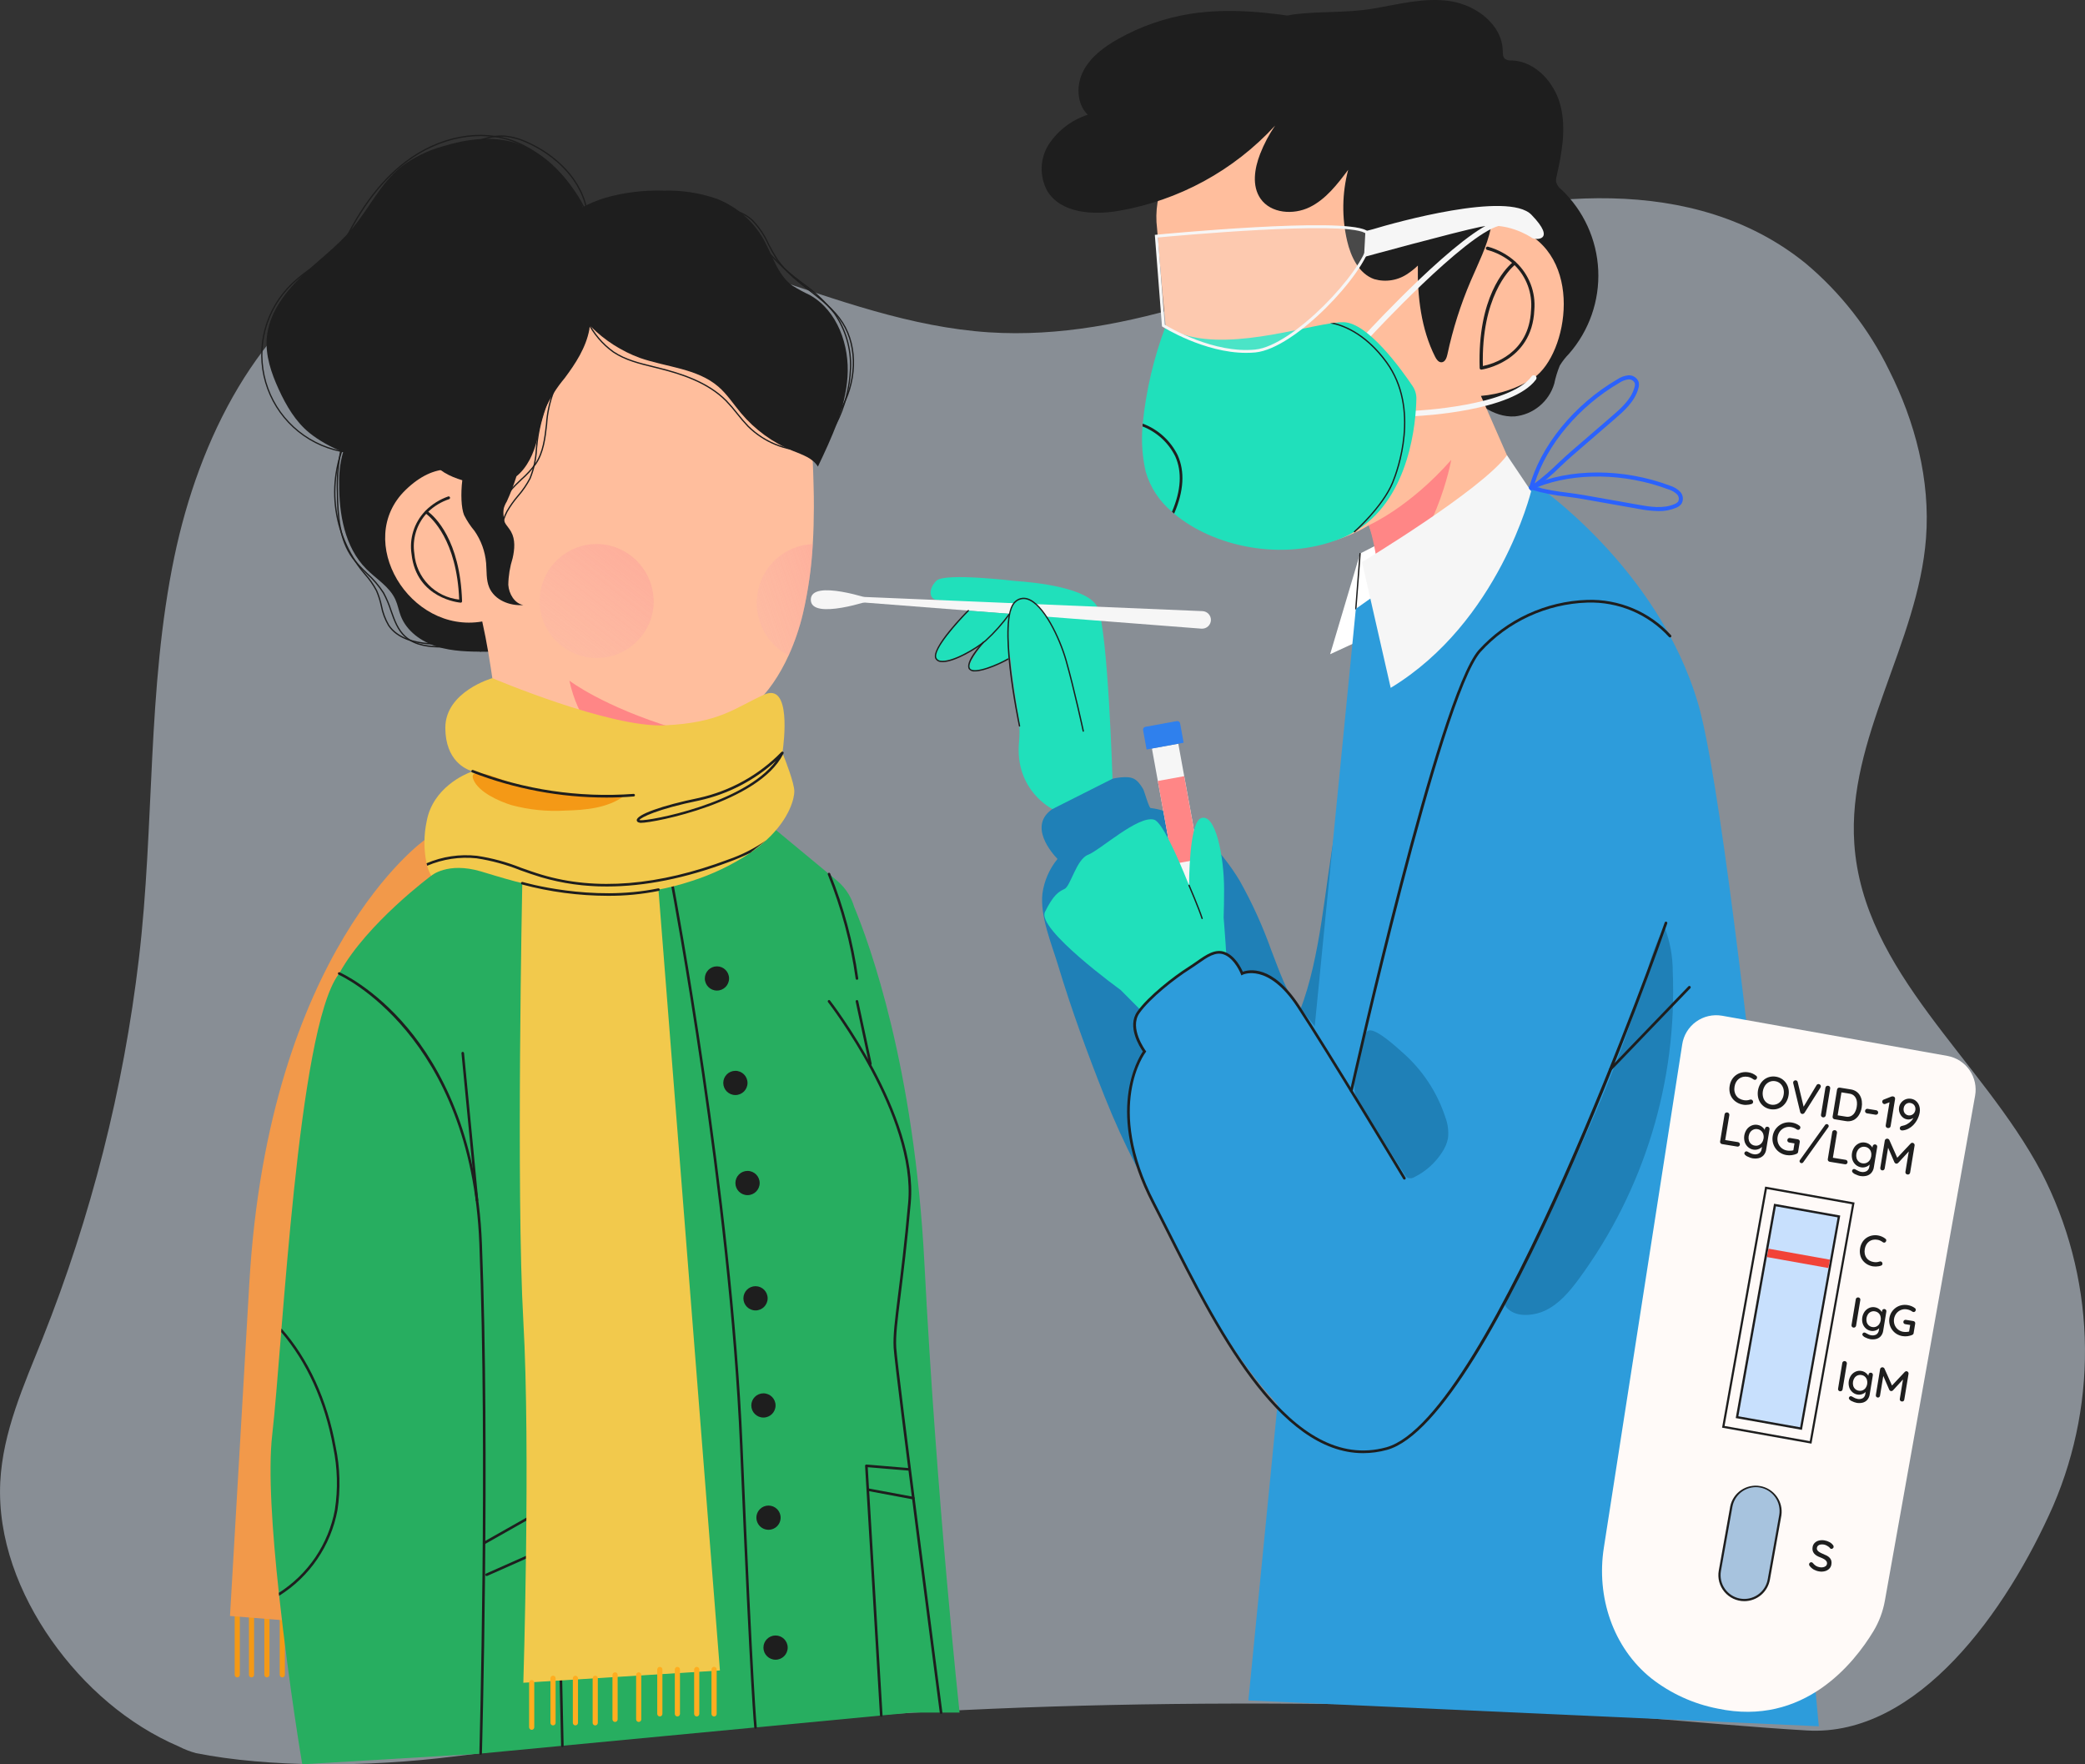 <svg width="104" height="88" viewBox="0 0 104 88" fill="none" xmlns="http://www.w3.org/2000/svg">
<rect x="0" y="0" width="104" height="88" fill="#333333" stroke="none"/>
<path opacity="0.48" d="M8.927 87.114C6.387 86.026 4.187 84.118 2.562 81.804C0.96 79.522 -0.126 76.746 0.013 73.922C0.137 71.416 1.195 69.081 2.121 66.764C4.544 60.686 6.159 54.317 6.927 47.819C7.717 41.157 7.324 34.362 8.696 27.773C9.924 21.877 12.878 15.99 17.998 13.169C24.061 9.828 31.472 11.53 38.005 13.707C41.718 14.945 45.446 16.324 49.337 16.576C56.371 17.03 63.062 13.788 69.801 11.64C76.541 9.492 84.51 8.628 90.07 13.139C91.815 14.604 93.232 16.419 94.229 18.466C95.527 21.034 96.29 23.948 96.07 26.841C95.672 32.09 92.133 36.833 92.493 42.084C92.933 48.504 98.833 52.826 101.822 58.461C103.145 61.018 103.884 63.837 103.987 66.714C104.09 69.591 103.553 72.455 102.416 75.1C100.109 80.333 95.668 86.633 90.139 86.312C84.848 86.005 78.451 85.227 71.586 85.077C52.799 84.666 40.088 85.418 22.602 87.613C18.309 88.152 13.394 88.162 9.772 87.442C9.48 87.362 9.197 87.252 8.927 87.114Z" fill="#E3F0FF"/>
<path d="M32.843 41.017L32.357 41.029L32.836 40.973L32.843 41.017Z" fill="#F9B4B4"/>
<path d="M32.357 41.027L32.342 41.03V41.027H32.357Z" fill="#F9B4B4"/>
<path d="M15.44 21.596C14.744 21.034 14.279 20.238 13.906 19.426C13.533 18.614 13.23 17.731 13.308 16.84C13.411 15.669 14.152 14.65 14.993 13.828C15.834 13.006 16.802 12.311 17.559 11.411C18.409 10.401 18.98 9.144 20.01 8.318C20.631 7.851 21.335 7.505 22.085 7.298C23.254 6.939 24.526 6.765 25.697 7.122C26.897 7.489 27.88 8.384 28.578 9.427C28.975 10.02 29.3 10.702 29.264 11.415C29.2 12.011 28.98 12.581 28.626 13.066C27.17 15.301 24.777 16.771 23.177 18.906C22.655 19.603 22.222 20.366 21.664 21.035C21.084 21.732 20.01 22.704 19.068 22.858C17.925 23.045 16.306 22.296 15.44 21.596Z" fill="#1E1E1E"/>
<path d="M25.53 11.716C23.583 12.115 21.696 13.346 21.033 15.216C20.792 15.897 20.721 16.626 20.526 17.321C20.331 18.016 20.013 18.671 19.587 19.255C18.752 20.398 17.495 21.292 17.087 22.648C16.962 23.121 16.904 23.61 16.917 24.099C16.908 25.636 17.189 27.287 18.271 28.379C18.771 28.884 19.437 29.265 19.727 29.915C19.842 30.173 19.888 30.457 19.99 30.721C20.283 31.481 21.014 32.004 21.791 32.249C22.568 32.495 23.398 32.502 24.212 32.508C24.745 32.511 25.321 32.502 25.745 32.18C25.937 32.014 26.088 31.807 26.189 31.575C26.29 31.343 26.337 31.091 26.327 30.838C26.303 30.333 26.218 29.833 26.072 29.349C25.48 26.909 25.431 24.284 26.319 21.935C26.801 20.655 27.548 19.492 28.131 18.254C28.715 17.016 29.142 15.641 28.924 14.29C28.811 13.595 28.484 12.429 27.934 11.945C27.351 11.435 26.213 11.576 25.53 11.716Z" fill="#1E1E1E"/>
<path d="M40.581 24.21C40.563 23.397 40.524 22.586 40.48 21.781C40.475 21.689 40.467 21.593 40.462 21.501C40.285 19.03 39.545 16.401 37.984 14.45C35.988 11.962 32.938 11.169 29.912 11.447C22.295 12.152 22.159 20.919 22.277 23.412C21.664 23.441 20.971 23.719 20.229 24.439C17.623 26.966 20.43 31.626 24.054 30.998C24.528 33.11 24.68 35.043 25.013 36.705C25.32 38.194 25.531 39.7 25.646 41.216L32.341 41.028H32.356L32.835 40.971L34.007 40.832L33.863 38.98L33.656 36.334C34.171 36.368 34.643 36.371 34.782 36.365C36.992 36.283 38.465 34.603 39.336 32.693C39.639 32.023 39.878 31.326 40.048 30.611C40.313 29.469 40.478 28.306 40.542 27.135C40.579 26.528 40.594 25.919 40.596 25.308C40.597 24.94 40.592 24.575 40.581 24.21ZM32.003 35.9C32.006 35.91 32.008 35.92 32.011 35.928L32.008 35.925L32.003 35.9Z" fill="#FFBE9D"/>
<path d="M33.864 38.977C32.697 38.852 29.233 37.785 28.401 33.949C28.401 33.949 30.054 35.23 33.657 36.333L33.864 38.977Z" fill="#FF8686"/>
<path d="M21.361 25.524C21.658 25.24 22.014 25.026 22.404 24.896C22.42 24.89 22.433 24.877 22.441 24.861C22.449 24.845 22.45 24.827 22.446 24.811C22.441 24.794 22.43 24.779 22.415 24.769C22.401 24.76 22.383 24.756 22.366 24.759C21.936 24.907 21.545 25.152 21.224 25.474C21.213 25.48 21.203 25.489 21.196 25.5C21.195 25.501 21.194 25.502 21.194 25.503C21.193 25.505 21.193 25.506 21.194 25.507C20.929 25.788 20.731 26.124 20.616 26.492C20.5 26.86 20.47 27.249 20.527 27.63C20.769 29.877 22.951 30.059 22.974 30.059C22.977 30.062 22.979 30.059 22.982 30.059C22.999 30.059 23.015 30.052 23.028 30.041C23.041 30.025 23.048 30.005 23.048 29.985C22.953 26.919 21.678 25.766 21.361 25.524ZM20.668 27.613C20.613 27.259 20.638 26.898 20.741 26.554C20.843 26.211 21.021 25.895 21.26 25.629C21.505 25.817 22.79 26.931 22.904 29.905C22.322 29.844 21.78 29.581 21.372 29.163C20.963 28.744 20.715 28.196 20.668 27.614V27.613Z" fill="#1E1E1E"/>
<path d="M27.918 13.864C28.256 14.777 28.788 15.606 29.477 16.293C30.167 16.981 30.997 17.512 31.91 17.849C33.235 18.316 34.769 18.369 35.832 19.286C36.269 19.663 36.584 20.157 36.955 20.599C37.654 21.432 38.546 22.081 39.554 22.491C40.017 22.679 40.541 22.846 40.797 23.274C41.476 21.846 42.167 20.375 42.274 18.799C42.382 17.222 41.772 15.49 40.392 14.716C40.096 14.577 39.809 14.422 39.531 14.251C38.784 13.719 38.54 12.743 38.091 11.944C37.566 11.017 36.738 10.299 35.745 9.911C34.9 9.62 34.009 9.484 33.116 9.509C32.132 9.477 31.149 9.595 30.202 9.862C29.416 10.105 28.413 10.569 27.917 11.263C27.402 11.981 27.634 13.102 27.918 13.864Z" fill="#1E1E1E"/>
<path d="M29.001 13.77C28.78 13.245 28.346 11.927 27.687 11.87C27.069 11.817 26.093 12.511 25.595 12.827C24.937 13.237 24.343 13.742 23.833 14.324C23.276 14.959 22.864 15.707 22.625 16.517C22.364 17.435 22.354 18.414 22.071 19.326C21.885 19.925 21.586 20.483 21.407 21.084C21.23 21.685 21.185 22.366 21.496 22.909C21.815 23.467 22.434 23.765 23.059 23.954C22.979 24.618 23.003 25.33 23.148 25.691C23.29 25.973 23.464 26.237 23.667 26.479C23.998 26.954 24.198 27.508 24.248 28.085C24.282 28.493 24.243 28.921 24.402 29.299C24.666 29.928 25.423 30.231 26.103 30.179C25.66 30.095 25.385 29.619 25.354 29.169C25.361 28.718 25.435 28.27 25.571 27.839C25.67 27.399 25.714 26.913 25.492 26.52C25.363 26.289 25.146 26.101 25.086 25.843C25.057 25.554 25.124 25.264 25.277 25.017C25.465 24.608 25.627 24.187 25.761 23.757C26.302 23.319 26.627 22.61 26.796 21.914C26.889 21.396 27.02 20.886 27.187 20.388C27.447 19.838 27.777 19.324 28.168 18.857C28.713 18.128 29.227 17.338 29.395 16.442C29.527 15.532 29.39 14.603 29.001 13.77Z" fill="#1E1E1E"/>
<path d="M32.57 30.459C32.476 31.009 32.221 31.52 31.837 31.927C31.453 32.333 30.958 32.618 30.414 32.746C29.869 32.873 29.299 32.837 28.774 32.643C28.25 32.449 27.794 32.104 27.465 31.653C27.135 31.201 26.946 30.663 26.921 30.105C26.896 29.546 27.036 28.993 27.323 28.514C27.611 28.035 28.034 27.651 28.539 27.41C29.044 27.169 29.608 27.083 30.162 27.161C30.537 27.219 30.897 27.35 31.221 27.547C31.546 27.745 31.828 28.004 32.051 28.31C32.275 28.617 32.436 28.964 32.525 29.333C32.614 29.701 32.63 30.084 32.57 30.459Z" fill="url(#paint0_linear)"/>
<path d="M40.543 27.137C40.479 28.308 40.313 29.471 40.048 30.613C39.878 31.328 39.639 32.025 39.336 32.695C38.792 32.415 38.349 31.972 38.069 31.428C37.79 30.884 37.688 30.266 37.778 29.661C37.866 28.982 38.192 28.356 38.698 27.894C39.204 27.432 39.858 27.163 40.543 27.137Z" fill="url(#paint1_linear)"/>
<path d="M40.904 22.897C40.901 22.897 40.898 22.896 40.895 22.896C40.891 22.894 40.887 22.892 40.883 22.89C40.88 22.887 40.877 22.884 40.875 22.88C40.873 22.876 40.872 22.872 40.872 22.868C40.871 22.864 40.872 22.86 40.873 22.856C41.017 22.424 41.202 22.008 41.426 21.612C41.506 21.459 41.589 21.301 41.665 21.144C42.106 20.282 42.354 19.335 42.393 18.368C42.429 17.399 42.151 16.444 41.598 15.647C41.14 15.075 40.602 14.572 40.001 14.152C39.699 13.919 39.387 13.678 39.1 13.42C38.608 12.957 38.152 12.459 37.735 11.928L37.705 11.892C37.361 11.426 36.949 11.015 36.482 10.672C36.096 10.437 35.68 10.255 35.245 10.129C34.658 9.922 34.052 9.776 33.434 9.695C31.925 9.531 30.394 10.016 29.044 10.445C29.04 10.446 29.036 10.447 29.031 10.447C29.027 10.446 29.023 10.445 29.019 10.443C29.016 10.441 29.012 10.439 29.009 10.435C29.007 10.432 29.005 10.428 29.003 10.424C29.001 10.416 29.002 10.407 29.006 10.4C29.009 10.392 29.016 10.386 29.024 10.384C30.38 9.953 31.918 9.466 33.441 9.63C34.063 9.713 34.674 9.859 35.265 10.068C35.705 10.195 36.126 10.38 36.518 10.618C36.99 10.964 37.407 11.381 37.755 11.852L37.784 11.888C38.199 12.416 38.654 12.913 39.143 13.373C39.428 13.63 39.739 13.87 40.039 14.102C40.645 14.525 41.188 15.033 41.65 15.61C42.21 16.419 42.493 17.387 42.456 18.37C42.417 19.346 42.167 20.302 41.722 21.173C41.645 21.331 41.561 21.489 41.482 21.643C41.26 22.035 41.076 22.447 40.934 22.875C40.931 22.881 40.928 22.887 40.922 22.891C40.917 22.895 40.91 22.897 40.904 22.897Z" fill="#1E1E1E"/>
<path d="M41.862 20.591C41.856 20.591 41.85 20.589 41.845 20.586C41.842 20.584 41.838 20.581 41.836 20.578C41.833 20.575 41.831 20.571 41.83 20.567C41.829 20.562 41.829 20.558 41.83 20.554C41.831 20.55 41.832 20.546 41.834 20.542C42.704 19.116 42.773 17.342 42.006 16.127C41.59 15.469 40.957 14.975 40.344 14.497C39.755 14.038 39.147 13.563 38.724 12.939C38.569 12.699 38.428 12.451 38.301 12.195C38.106 11.756 37.834 11.355 37.5 11.009C37.26 10.791 36.972 10.633 36.66 10.548C36.651 10.546 36.644 10.54 36.64 10.533C36.636 10.525 36.635 10.516 36.637 10.508C36.639 10.5 36.645 10.493 36.652 10.489C36.659 10.484 36.668 10.483 36.676 10.486C36.999 10.573 37.296 10.737 37.543 10.962C37.884 11.312 38.16 11.72 38.358 12.166C38.484 12.419 38.623 12.665 38.777 12.903C39.194 13.518 39.799 13.99 40.384 14.447C41.001 14.928 41.638 15.425 42.06 16.093C42.841 17.328 42.773 19.13 41.889 20.576C41.886 20.58 41.882 20.584 41.877 20.587C41.873 20.59 41.867 20.591 41.862 20.591Z" fill="#1E1E1E"/>
<path d="M40.263 22.514C39.149 22.509 38.082 22.067 37.292 21.283C37.101 21.081 36.919 20.87 36.749 20.651C36.577 20.429 36.393 20.216 36.199 20.013C35.282 19.088 33.964 18.668 32.795 18.379L32.584 18.327C31.892 18.158 31.176 17.983 30.579 17.582C30.023 17.183 29.576 16.653 29.276 16.039C29.274 16.035 29.273 16.031 29.273 16.027C29.272 16.023 29.273 16.019 29.274 16.015C29.275 16.011 29.277 16.007 29.28 16.004C29.283 16 29.286 15.998 29.29 15.996C29.297 15.992 29.306 15.991 29.314 15.994C29.322 15.996 29.329 16.002 29.333 16.009C29.628 16.614 30.068 17.136 30.615 17.529C31.202 17.924 31.913 18.097 32.599 18.264L32.811 18.316C33.988 18.608 35.317 19.032 36.245 19.969C36.441 20.173 36.626 20.388 36.799 20.611C36.968 20.83 37.148 21.039 37.338 21.239C37.772 21.67 38.296 22.001 38.872 22.206C39.449 22.412 40.063 22.488 40.672 22.429C40.677 22.428 40.681 22.428 40.685 22.429C40.689 22.431 40.693 22.433 40.696 22.435C40.7 22.438 40.702 22.441 40.704 22.445C40.706 22.449 40.707 22.453 40.708 22.457C40.709 22.466 40.706 22.474 40.701 22.481C40.696 22.487 40.688 22.492 40.679 22.493C40.541 22.507 40.402 22.514 40.263 22.514Z" fill="#1E1E1E"/>
<path d="M25.27 27.72C25.265 27.72 25.26 27.719 25.256 27.717C25.252 27.715 25.248 27.712 25.245 27.709C25.243 27.706 25.241 27.702 25.239 27.698C25.238 27.694 25.237 27.69 25.238 27.686C25.238 27.682 25.239 27.677 25.241 27.674C25.442 27.27 25.322 26.829 25.195 26.361C25.074 26.014 25.023 25.645 25.047 25.277C25.127 24.697 25.566 24.282 25.991 23.881C26.253 23.651 26.489 23.394 26.694 23.113C27.074 22.546 27.153 21.842 27.23 21.163C27.265 20.591 27.387 20.029 27.594 19.495C27.773 19.133 27.993 18.793 28.249 18.481C28.347 18.352 28.448 18.219 28.542 18.084C28.948 17.506 29.124 16.999 29.079 16.537C29.079 16.529 29.082 16.521 29.087 16.515C29.093 16.509 29.101 16.505 29.109 16.504C29.117 16.503 29.125 16.506 29.131 16.511C29.138 16.516 29.142 16.523 29.144 16.531C29.19 17.009 29.01 17.529 28.595 18.122C28.5 18.256 28.398 18.39 28.301 18.52C28.048 18.828 27.83 19.164 27.652 19.521C27.449 20.049 27.328 20.605 27.294 21.17C27.217 21.858 27.136 22.57 26.748 23.15C26.54 23.435 26.301 23.696 26.035 23.928C25.599 24.34 25.188 24.729 25.11 25.287C25.088 25.646 25.138 26.006 25.257 26.346C25.382 26.805 25.512 27.278 25.299 27.704C25.297 27.709 25.292 27.713 25.287 27.716C25.282 27.719 25.276 27.721 25.27 27.72Z" fill="#1E1E1E"/>
<path d="M25.052 27.247C25.044 27.247 25.037 27.244 25.031 27.239C25.026 27.235 25.022 27.229 25.02 27.221C24.897 26.637 24.981 26.027 25.259 25.498C25.419 25.221 25.604 24.959 25.813 24.716C26.045 24.451 26.244 24.159 26.408 23.848C26.597 23.377 26.704 22.878 26.726 22.372C26.741 22.223 26.756 22.069 26.775 21.919C26.972 20.444 27.597 19.058 28.573 17.933C28.576 17.93 28.579 17.927 28.583 17.925C28.587 17.923 28.591 17.922 28.595 17.922C28.6 17.922 28.604 17.922 28.608 17.924C28.612 17.925 28.616 17.927 28.619 17.93C28.622 17.933 28.625 17.937 28.627 17.94C28.629 17.944 28.63 17.948 28.63 17.953C28.63 17.957 28.63 17.961 28.628 17.965C28.627 17.969 28.625 17.973 28.622 17.976C27.654 19.091 27.035 20.465 26.84 21.928C26.821 22.077 26.805 22.23 26.79 22.379C26.768 22.892 26.659 23.398 26.467 23.875C26.301 24.192 26.099 24.488 25.863 24.756C25.657 24.996 25.474 25.255 25.316 25.529C25.045 26.044 24.963 26.638 25.083 27.207C25.084 27.212 25.084 27.216 25.083 27.22C25.082 27.224 25.081 27.228 25.079 27.232C25.076 27.235 25.073 27.238 25.07 27.241C25.066 27.243 25.062 27.245 25.058 27.246C25.056 27.246 25.054 27.247 25.052 27.247Z" fill="#1E1E1E"/>
<path d="M23.974 32.509C23.97 32.509 23.966 32.508 23.962 32.506C23.452 32.286 22.875 32.292 22.317 32.296C22.229 32.296 22.14 32.297 22.054 32.298C21.456 32.298 20.708 32.238 20.198 31.783C19.814 31.441 19.64 30.945 19.471 30.465C19.375 30.16 19.249 29.865 19.097 29.583C18.865 29.226 18.586 28.901 18.268 28.616C18.01 28.379 17.773 28.119 17.561 27.84C16.909 26.934 16.81 25.757 16.801 24.62C16.763 23.737 16.855 22.853 17.076 21.997C17.077 21.993 17.079 21.989 17.081 21.985C17.084 21.982 17.087 21.979 17.091 21.977C17.095 21.975 17.099 21.973 17.103 21.973C17.107 21.972 17.112 21.973 17.116 21.974C17.12 21.975 17.124 21.977 17.127 21.98C17.131 21.982 17.134 21.985 17.136 21.989C17.138 21.993 17.139 21.997 17.14 22.001C17.14 22.006 17.14 22.01 17.139 22.014C16.92 22.864 16.828 23.742 16.865 24.619C16.875 25.745 16.972 26.91 17.613 27.802C17.824 28.077 18.058 28.334 18.313 28.57C18.635 28.857 18.918 29.187 19.153 29.549C19.307 29.834 19.434 30.134 19.532 30.443C19.706 30.936 19.87 31.403 20.241 31.734C20.735 32.175 21.47 32.232 22.054 32.232C22.142 32.23 22.229 32.232 22.317 32.231C22.881 32.227 23.465 32.22 23.988 32.446C23.994 32.449 24 32.454 24.004 32.46C24.007 32.467 24.008 32.475 24.007 32.482C24.005 32.489 24.001 32.496 23.995 32.5C23.989 32.505 23.982 32.508 23.975 32.508L23.974 32.509Z" fill="#1E1E1E"/>
<path d="M23.576 32.356C23.573 32.356 23.57 32.356 23.567 32.355C23.062 32.221 22.542 32.157 22.02 32.166C21.798 32.16 21.569 32.153 21.345 32.135C20.684 32.083 19.803 31.879 19.357 31.204C19.18 30.902 19.057 30.571 18.992 30.227C18.937 29.968 18.856 29.715 18.752 29.472C18.595 29.176 18.402 28.9 18.177 28.652C18.107 28.568 18.037 28.483 17.97 28.398C17.215 27.413 16.767 26.228 16.68 24.991C16.594 23.753 16.874 22.518 17.485 21.438C17.487 21.434 17.49 21.431 17.493 21.428C17.496 21.426 17.5 21.424 17.504 21.423C17.508 21.422 17.513 21.422 17.517 21.422C17.521 21.423 17.525 21.424 17.529 21.426C17.532 21.428 17.536 21.431 17.538 21.435C17.541 21.438 17.543 21.442 17.544 21.446C17.545 21.45 17.545 21.454 17.544 21.459C17.544 21.463 17.542 21.467 17.54 21.47C16.936 22.539 16.659 23.762 16.744 24.986C16.83 26.211 17.274 27.383 18.021 28.358C18.088 28.443 18.159 28.527 18.228 28.61C18.456 28.863 18.652 29.143 18.81 29.444C18.917 29.691 18.999 29.948 19.055 30.211C19.119 30.548 19.239 30.872 19.411 31.168C19.843 31.821 20.704 32.019 21.351 32.071C21.573 32.088 21.802 32.095 22.022 32.101C22.55 32.093 23.076 32.157 23.587 32.293C23.594 32.295 23.6 32.3 23.605 32.306C23.609 32.313 23.61 32.321 23.609 32.328C23.608 32.336 23.604 32.343 23.598 32.348C23.592 32.353 23.585 32.356 23.577 32.356L23.576 32.356Z" fill="#1E1E1E"/>
<path d="M17.317 22.591H17.312C16.42 22.471 15.577 22.11 14.875 21.546C14.172 20.983 13.638 20.238 13.328 19.393C13.018 18.548 12.946 17.635 13.118 16.752C13.29 15.869 13.7 15.049 14.305 14.382C14.941 13.68 15.77 13.174 16.571 12.684C17.436 12.155 18.331 11.608 18.973 10.817C18.976 10.813 18.979 10.811 18.983 10.809C18.987 10.807 18.991 10.805 18.995 10.805C18.999 10.804 19.003 10.805 19.007 10.806C19.011 10.807 19.015 10.809 19.018 10.812C19.022 10.815 19.024 10.818 19.027 10.822C19.029 10.825 19.03 10.829 19.03 10.834C19.031 10.838 19.03 10.842 19.029 10.846C19.028 10.85 19.026 10.854 19.023 10.857C18.374 11.657 17.474 12.207 16.604 12.739C15.807 13.227 14.982 13.731 14.352 14.426C13.756 15.085 13.351 15.893 13.18 16.765C13.01 17.637 13.082 18.539 13.388 19.373C13.693 20.207 14.221 20.942 14.914 21.498C15.607 22.054 16.44 22.41 17.321 22.529C17.329 22.529 17.337 22.534 17.342 22.54C17.347 22.546 17.35 22.554 17.349 22.562C17.349 22.571 17.345 22.578 17.339 22.584C17.333 22.59 17.325 22.593 17.317 22.593V22.591Z" fill="#1E1E1E"/>
<path d="M16.849 12.768C16.844 12.768 16.839 12.767 16.835 12.765C16.827 12.761 16.821 12.755 16.818 12.747C16.816 12.739 16.816 12.73 16.819 12.722C17.806 10.552 18.883 9.071 20.21 8.06C21.908 6.767 24.015 6.377 25.708 7.043C26.196 7.242 26.655 7.508 27.069 7.834C28.193 8.704 29.047 9.875 29.534 11.209C29.537 11.217 29.537 11.226 29.533 11.234C29.53 11.242 29.523 11.248 29.515 11.251C29.507 11.254 29.498 11.254 29.49 11.25C29.482 11.247 29.476 11.24 29.473 11.232C28.991 9.909 28.144 8.749 27.03 7.886C26.62 7.564 26.167 7.301 25.684 7.104C24.012 6.446 21.929 6.833 20.249 8.114C18.931 9.117 17.859 10.591 16.878 12.751C16.875 12.756 16.871 12.761 16.866 12.764C16.86 12.767 16.854 12.768 16.849 12.768Z" fill="#1E1E1E"/>
<path d="M29.314 10.783C29.306 10.783 29.298 10.78 29.293 10.775C29.287 10.77 29.283 10.762 29.282 10.755C29.081 8.973 27.608 7.719 26.298 7.139C25.936 6.966 25.546 6.858 25.147 6.822C24.441 6.781 23.753 7.077 23.115 7.404C21.836 8.059 20.633 8.851 19.525 9.766C19.522 9.768 19.518 9.77 19.514 9.772C19.51 9.773 19.506 9.773 19.501 9.773C19.497 9.772 19.493 9.771 19.489 9.769C19.486 9.767 19.482 9.765 19.48 9.761C19.477 9.758 19.475 9.754 19.474 9.75C19.472 9.746 19.472 9.742 19.472 9.738C19.473 9.734 19.474 9.729 19.476 9.726C19.478 9.722 19.481 9.719 19.484 9.716C20.595 8.799 21.803 8.004 23.085 7.347C23.731 7.015 24.427 6.714 25.151 6.758C25.557 6.794 25.954 6.903 26.322 7.08C27.649 7.666 29.141 8.939 29.345 10.746C29.345 10.751 29.345 10.755 29.344 10.759C29.343 10.763 29.341 10.767 29.338 10.77C29.335 10.773 29.332 10.776 29.328 10.778C29.325 10.78 29.321 10.781 29.317 10.782L29.314 10.783Z" fill="#1E1E1E"/>
<path d="M11.834 83.664C11.8 83.664 11.768 83.651 11.743 83.627C11.719 83.603 11.706 83.57 11.706 83.536V80.63C11.705 80.613 11.708 80.596 11.714 80.579C11.72 80.563 11.729 80.548 11.741 80.536C11.753 80.523 11.768 80.513 11.784 80.506C11.8 80.5 11.817 80.496 11.834 80.496C11.852 80.496 11.869 80.5 11.885 80.506C11.901 80.513 11.915 80.523 11.927 80.536C11.939 80.548 11.949 80.563 11.955 80.579C11.961 80.596 11.964 80.613 11.963 80.63V83.536C11.963 83.57 11.949 83.603 11.925 83.627C11.901 83.651 11.869 83.664 11.834 83.664Z" fill="#F49916"/>
<path d="M12.545 83.664C12.528 83.664 12.511 83.661 12.496 83.655C12.48 83.648 12.466 83.639 12.454 83.627C12.442 83.615 12.433 83.6 12.426 83.585C12.42 83.569 12.417 83.553 12.417 83.536V80.63C12.416 80.613 12.419 80.596 12.425 80.579C12.431 80.563 12.44 80.548 12.452 80.536C12.464 80.523 12.479 80.513 12.495 80.506C12.511 80.5 12.528 80.496 12.545 80.496C12.563 80.496 12.58 80.5 12.596 80.506C12.612 80.513 12.626 80.523 12.638 80.536C12.65 80.548 12.66 80.563 12.666 80.579C12.672 80.596 12.675 80.613 12.674 80.63V83.536C12.674 83.57 12.66 83.603 12.636 83.627C12.612 83.651 12.579 83.664 12.545 83.664Z" fill="#F49916"/>
<path d="M13.314 83.663C13.28 83.663 13.247 83.649 13.223 83.625C13.199 83.601 13.185 83.568 13.185 83.534V80.629C13.185 80.594 13.199 80.562 13.223 80.538C13.247 80.514 13.28 80.5 13.314 80.5C13.348 80.5 13.381 80.514 13.405 80.538C13.429 80.562 13.442 80.594 13.442 80.629V83.534C13.442 83.568 13.429 83.601 13.405 83.625C13.381 83.649 13.348 83.663 13.314 83.663Z" fill="#F49916"/>
<path d="M14.081 83.664C14.047 83.664 14.014 83.651 13.99 83.627C13.966 83.603 13.952 83.57 13.952 83.536V80.63C13.951 80.613 13.954 80.596 13.96 80.579C13.967 80.563 13.976 80.548 13.988 80.536C14 80.523 14.014 80.513 14.03 80.506C14.046 80.5 14.063 80.496 14.081 80.496C14.098 80.496 14.116 80.5 14.131 80.506C14.147 80.513 14.162 80.523 14.174 80.536C14.186 80.548 14.195 80.563 14.201 80.579C14.207 80.596 14.21 80.613 14.21 80.63V83.536C14.21 83.57 14.196 83.603 14.172 83.627C14.148 83.651 14.115 83.664 14.081 83.664Z" fill="#F49916"/>
<path d="M21.173 41.902C21.173 41.902 13.401 47.38 12.437 63.99L11.472 80.601L16.322 80.991L22.17 44.216L21.173 41.902Z" fill="#F2994A"/>
<path d="M47.863 85.419H45.491L44.023 85.557L43.894 85.57L37.748 86.155L37.622 86.165L28.117 87.068L27.988 87.081L24.04 87.457L23.975 87.462L23.913 87.472L15.076 87.999C15.076 87.999 14.44 84.284 13.924 79.59L13.909 79.446C13.579 76.402 13.371 73.358 13.577 71.578C13.708 70.44 13.852 68.601 14.027 66.442C14.033 66.382 14.035 66.323 14.04 66.264C14.213 64.141 14.416 61.72 14.664 59.355C15.169 54.565 15.858 50 16.881 48.605C16.892 48.587 16.904 48.57 16.917 48.554C16.928 48.536 16.938 48.515 16.948 48.497H16.951C18.326 46.035 21.513 43.677 21.513 43.677L22.432 41.902L38.706 41.402L41.302 43.553L41.457 43.679L41.75 43.924C41.981 44.117 42.178 44.347 42.332 44.606C42.449 44.799 42.539 45.007 42.603 45.223C43.381 47.094 45.604 53.208 46.109 62.993C46.722 74.908 47.863 85.419 47.863 85.419Z" fill="#27AE60"/>
<path d="M43.957 85.629C43.94 85.629 43.925 85.622 43.913 85.611C43.901 85.6 43.894 85.584 43.893 85.568L43.15 73.115C43.15 73.106 43.151 73.097 43.154 73.088C43.158 73.08 43.163 73.072 43.169 73.065C43.176 73.059 43.184 73.054 43.192 73.05C43.201 73.047 43.21 73.046 43.22 73.047L45.324 73.223C45.341 73.224 45.357 73.232 45.368 73.245C45.379 73.258 45.384 73.275 45.383 73.291C45.382 73.3 45.38 73.308 45.377 73.316C45.373 73.323 45.367 73.33 45.361 73.336C45.355 73.341 45.347 73.345 45.339 73.348C45.331 73.35 45.322 73.351 45.314 73.35L43.283 73.181L44.022 85.56C44.022 85.568 44.021 85.577 44.019 85.585C44.016 85.593 44.011 85.6 44.006 85.607C44 85.613 43.993 85.618 43.986 85.622C43.978 85.626 43.97 85.628 43.961 85.629L43.957 85.629Z" fill="#1E1E1E"/>
<path d="M45.556 74.787C45.552 74.787 45.548 74.787 45.544 74.786L43.273 74.362C43.257 74.358 43.243 74.348 43.234 74.334C43.225 74.32 43.222 74.303 43.225 74.287C43.228 74.271 43.237 74.257 43.25 74.247C43.263 74.237 43.279 74.233 43.296 74.235L45.567 74.659C45.583 74.662 45.597 74.671 45.606 74.684C45.616 74.697 45.62 74.713 45.619 74.729C45.618 74.745 45.61 74.76 45.598 74.77C45.587 74.781 45.571 74.787 45.555 74.787H45.556Z" fill="#1E1E1E"/>
<path d="M28.052 87.14C28.035 87.14 28.019 87.133 28.007 87.121C27.995 87.11 27.988 87.094 27.987 87.077L27.719 75.017L24.175 77.023C24.16 77.03 24.143 77.031 24.127 77.026C24.112 77.021 24.098 77.011 24.09 76.996C24.082 76.982 24.08 76.965 24.084 76.949C24.088 76.933 24.098 76.919 24.112 76.91L27.748 74.852C27.758 74.847 27.769 74.844 27.78 74.844C27.791 74.844 27.802 74.847 27.812 74.852C27.822 74.858 27.83 74.865 27.835 74.875C27.841 74.885 27.844 74.895 27.845 74.906L28.115 87.074C28.115 87.082 28.114 87.091 28.111 87.099C28.108 87.106 28.103 87.114 28.097 87.12C28.091 87.126 28.084 87.131 28.077 87.134C28.069 87.138 28.06 87.139 28.052 87.14H28.052Z" fill="#1E1E1E"/>
<path d="M24.273 78.609C24.259 78.609 24.244 78.603 24.233 78.594C24.221 78.585 24.213 78.572 24.21 78.558C24.207 78.543 24.209 78.528 24.216 78.515C24.223 78.502 24.234 78.491 24.247 78.485L27.801 76.907C27.816 76.901 27.833 76.901 27.849 76.907C27.864 76.913 27.876 76.925 27.883 76.941C27.89 76.956 27.89 76.973 27.885 76.989C27.879 77.004 27.868 77.017 27.853 77.025L24.3 78.603C24.291 78.607 24.282 78.609 24.273 78.609Z" fill="#1E1E1E"/>
<path d="M23.974 87.527H23.972C23.964 87.527 23.956 87.525 23.948 87.522C23.94 87.518 23.933 87.513 23.927 87.507C23.922 87.501 23.917 87.494 23.914 87.486C23.911 87.478 23.909 87.469 23.91 87.461C23.914 87.313 24.319 72.504 23.91 62.034C23.502 51.606 16.957 48.643 16.891 48.614C16.876 48.607 16.865 48.594 16.859 48.579C16.853 48.563 16.854 48.546 16.86 48.531C16.867 48.516 16.879 48.504 16.894 48.497C16.909 48.491 16.927 48.49 16.942 48.496C16.959 48.504 18.637 49.246 20.339 51.28C21.908 53.153 23.824 56.539 24.039 62.029C24.448 72.504 24.043 87.316 24.039 87.465C24.038 87.481 24.031 87.497 24.019 87.509C24.007 87.521 23.991 87.527 23.974 87.527Z" fill="#1E1E1E"/>
<path d="M16.832 75.329C16.669 76.201 16.326 77.031 15.825 77.765C15.325 78.499 14.677 79.121 13.924 79.592L13.908 79.448C14.633 78.985 15.255 78.378 15.736 77.666C16.216 76.953 16.546 76.15 16.703 75.305C16.864 74.265 16.835 73.205 16.618 72.176C16.211 69.922 15.304 67.928 14.027 66.443C14.032 66.384 14.035 66.325 14.04 66.266C15.379 67.776 16.324 69.829 16.744 72.156C16.963 73.199 16.993 74.274 16.832 75.329Z" fill="#1E1E1E"/>
<path d="M37.685 86.224C37.67 86.224 37.655 86.219 37.643 86.208C37.631 86.198 37.624 86.184 37.622 86.168C37.62 86.155 37.445 84.666 36.911 72.107C36.377 59.556 33.517 44.38 33.487 44.229C33.484 44.212 33.488 44.195 33.498 44.181C33.507 44.166 33.522 44.157 33.539 44.153C33.556 44.15 33.573 44.154 33.587 44.164C33.601 44.173 33.611 44.188 33.614 44.205C33.643 44.357 36.505 59.541 37.039 72.102C37.572 84.637 37.747 86.139 37.749 86.152C37.75 86.16 37.749 86.169 37.747 86.177C37.745 86.185 37.741 86.193 37.736 86.2C37.731 86.206 37.724 86.212 37.717 86.216C37.709 86.22 37.701 86.223 37.693 86.224L37.685 86.224Z" fill="#1E1E1E"/>
<path d="M46.941 85.484C46.925 85.484 46.91 85.478 46.899 85.468C46.887 85.457 46.879 85.443 46.877 85.428C46.854 85.257 44.64 68.332 44.575 67.226C44.54 66.625 44.635 65.865 44.793 64.605C44.929 63.524 45.115 62.044 45.299 59.99C45.686 55.664 41.344 50.04 41.301 49.983C41.29 49.969 41.285 49.952 41.288 49.935C41.29 49.918 41.298 49.903 41.312 49.892C41.325 49.882 41.343 49.877 41.36 49.879C41.377 49.882 41.392 49.89 41.402 49.904C41.447 49.96 45.82 55.624 45.428 60.001C45.244 62.057 45.057 63.538 44.922 64.62C44.765 65.872 44.669 66.628 44.705 67.218C44.77 68.319 46.984 85.24 47.006 85.411C47.008 85.428 47.004 85.445 46.993 85.459C46.983 85.472 46.968 85.481 46.951 85.483L46.941 85.484Z" fill="#1E1E1E"/>
<path d="M43.415 53.126C43.4 53.126 43.386 53.121 43.374 53.112C43.363 53.103 43.355 53.09 43.352 53.075L42.682 49.957C42.678 49.94 42.682 49.923 42.691 49.908C42.7 49.894 42.715 49.884 42.731 49.88C42.74 49.879 42.748 49.878 42.757 49.88C42.765 49.881 42.773 49.885 42.78 49.889C42.787 49.894 42.793 49.9 42.798 49.907C42.803 49.914 42.806 49.922 42.808 49.93L43.478 53.048C43.481 53.065 43.478 53.082 43.469 53.097C43.459 53.111 43.445 53.121 43.428 53.125C43.424 53.126 43.419 53.126 43.415 53.126Z" fill="#1E1E1E"/>
<path d="M23.791 59.926C23.775 59.926 23.76 59.92 23.748 59.909C23.736 59.898 23.729 59.883 23.727 59.868L23.018 52.535C23.016 52.518 23.021 52.502 23.032 52.488C23.043 52.475 23.059 52.467 23.076 52.465C23.093 52.464 23.11 52.469 23.123 52.48C23.136 52.49 23.144 52.506 23.146 52.523L23.855 59.855C23.857 59.872 23.852 59.889 23.841 59.902C23.83 59.915 23.814 59.924 23.797 59.925L23.791 59.926Z" fill="#1E1E1E"/>
<path d="M42.745 48.869C42.73 48.869 42.714 48.863 42.703 48.853C42.691 48.842 42.683 48.828 42.681 48.812C42.432 47.032 41.966 45.288 41.292 43.621C41.288 43.613 41.287 43.605 41.287 43.596C41.286 43.588 41.288 43.58 41.291 43.572C41.294 43.564 41.299 43.557 41.305 43.551C41.311 43.545 41.318 43.54 41.325 43.536C41.333 43.533 41.342 43.531 41.35 43.531C41.359 43.531 41.367 43.533 41.375 43.536C41.383 43.539 41.39 43.544 41.396 43.55C41.402 43.555 41.407 43.562 41.41 43.57C42.089 45.248 42.558 47.004 42.809 48.796C42.81 48.805 42.81 48.813 42.808 48.821C42.805 48.83 42.802 48.837 42.796 48.844C42.791 48.85 42.785 48.856 42.778 48.86C42.77 48.864 42.762 48.867 42.754 48.868L42.745 48.869Z" fill="#1E1E1E"/>
<path d="M35.761 49.407C36.096 49.407 36.366 49.137 36.366 48.803C36.366 48.47 36.096 48.199 35.761 48.199C35.428 48.199 35.157 48.47 35.157 48.803C35.157 49.137 35.428 49.407 35.761 49.407Z" fill="#1E1E1E"/>
<path d="M36.681 54.618C37.015 54.618 37.286 54.348 37.286 54.014C37.286 53.681 37.015 53.41 36.681 53.41C36.347 53.41 36.077 53.681 36.077 54.014C36.077 54.348 36.347 54.618 36.681 54.618Z" fill="#1E1E1E"/>
<path d="M37.287 59.611C37.621 59.611 37.892 59.34 37.892 59.007C37.892 58.673 37.621 58.402 37.287 58.402C36.953 58.402 36.682 58.673 36.682 59.007C36.682 59.34 36.953 59.611 37.287 59.611Z" fill="#1E1E1E"/>
<path d="M37.685 65.361C38.019 65.361 38.29 65.09 38.29 64.757C38.29 64.423 38.019 64.152 37.685 64.152C37.351 64.152 37.081 64.423 37.081 64.757C37.081 65.09 37.351 65.361 37.685 65.361Z" fill="#1E1E1E"/>
<path d="M38.08 70.704C38.414 70.704 38.685 70.434 38.685 70.1C38.685 69.767 38.414 69.496 38.08 69.496C37.746 69.496 37.475 69.767 37.475 70.1C37.475 70.434 37.746 70.704 38.08 70.704Z" fill="#1E1E1E"/>
<path d="M38.761 75.271C38.845 75.355 38.903 75.463 38.926 75.58C38.95 75.697 38.938 75.819 38.892 75.929C38.846 76.039 38.769 76.134 38.669 76.2C38.57 76.266 38.453 76.302 38.333 76.302C38.214 76.302 38.097 76.266 37.997 76.2C37.898 76.134 37.82 76.039 37.775 75.929C37.729 75.819 37.717 75.697 37.74 75.58C37.764 75.463 37.821 75.355 37.906 75.271C38.019 75.157 38.173 75.094 38.333 75.094C38.494 75.094 38.647 75.157 38.761 75.271Z" fill="#1E1E1E"/>
<path d="M38.685 82.782C39.019 82.782 39.29 82.512 39.29 82.178C39.29 81.845 39.019 81.574 38.685 81.574C38.351 81.574 38.08 81.845 38.08 82.178C38.08 82.512 38.351 82.782 38.685 82.782Z" fill="#1E1E1E"/>
<path d="M39.621 39.474C39.623 39.77 39.425 40.797 38.227 41.903C37.973 42.135 37.703 42.349 37.419 42.544C36.514 43.145 35.53 43.616 34.495 43.944C29.897 45.475 25.634 43.944 23.975 43.46C22.316 42.976 21.513 43.679 21.513 43.679C21.42 43.525 21.351 43.357 21.309 43.182C21.296 43.144 21.286 43.103 21.276 43.059C21.134 42.37 21.136 41.66 21.281 40.972C21.585 39.289 23.192 38.61 23.517 38.492C23.555 38.476 23.576 38.469 23.576 38.469C23.576 38.469 23.553 38.463 23.514 38.453C23.252 38.371 22.221 37.954 22.213 36.312C22.203 34.493 24.557 33.824 24.557 33.824C24.557 33.824 30.402 36.309 33.163 36.178C35.924 36.047 36.638 35.314 38.117 34.647C39.484 34.032 39.1 37.03 39.036 37.488C39.028 37.526 39.025 37.547 39.025 37.547C39.025 37.547 39.036 37.575 39.056 37.624C39.18 37.931 39.621 39.06 39.621 39.474Z" fill="#F2C94C"/>
<path d="M39.062 37.498C39.054 37.492 39.045 37.49 39.036 37.49C39.025 37.487 39.014 37.488 39.004 37.491C38.993 37.494 38.984 37.5 38.977 37.508C37.858 38.655 36.428 39.45 34.864 39.798C33.027 40.174 31.75 40.632 31.76 40.912C31.762 40.958 31.791 41.02 31.925 41.038C31.935 41.038 31.951 41.041 31.968 41.041C32.643 41.041 37.834 40.019 39.057 37.626C39.067 37.611 39.075 37.594 39.083 37.578C39.09 37.564 39.092 37.548 39.088 37.533C39.084 37.519 39.074 37.506 39.062 37.498ZM31.939 40.91C31.923 40.908 31.908 40.904 31.893 40.899C31.968 40.778 32.748 40.361 34.889 39.924C36.311 39.609 37.627 38.928 38.706 37.95C37.14 40.083 32.341 40.963 31.939 40.909L31.939 40.91Z" fill="#1E1E1E"/>
<path d="M38.227 41.902C37.643 42.312 37.004 42.638 36.329 42.87C32.849 44.177 29.722 44.434 27.03 43.631C26.683 43.529 26.332 43.402 25.995 43.284C25.285 42.999 24.544 42.798 23.788 42.685C22.932 42.592 22.067 42.72 21.276 43.058C21.286 43.101 21.297 43.142 21.309 43.181C22.085 42.85 22.933 42.722 23.772 42.811C24.519 42.924 25.25 43.124 25.951 43.405C26.291 43.526 26.64 43.65 26.992 43.755C28.058 44.067 29.165 44.222 30.276 44.215C32.161 44.215 34.201 43.806 36.373 42.988C36.729 42.858 37.078 42.709 37.419 42.543L38.227 41.902Z" fill="#1E1E1E"/>
<path d="M25.501 40.154C26.383 40.392 27.298 40.486 28.211 40.429C29.222 40.404 30.289 40.303 31.114 39.718C29.162 39.652 27.181 39.581 25.321 38.988C25.018 38.892 23.29 38.122 23.619 38.897C23.884 39.522 24.906 39.968 25.501 40.154Z" fill="#F49916"/>
<path d="M30.255 39.78C27.961 39.78 25.688 39.355 23.55 38.527C23.542 38.524 23.535 38.519 23.529 38.513C23.522 38.507 23.517 38.499 23.514 38.492C23.511 38.483 23.509 38.475 23.509 38.466C23.509 38.457 23.511 38.449 23.515 38.441C23.518 38.433 23.523 38.426 23.53 38.42C23.536 38.414 23.544 38.409 23.552 38.406C23.56 38.403 23.569 38.402 23.577 38.402C23.586 38.403 23.595 38.405 23.602 38.409C26.148 39.392 28.88 39.798 31.602 39.597C31.619 39.596 31.636 39.602 31.648 39.613C31.661 39.624 31.669 39.639 31.671 39.656C31.672 39.673 31.667 39.69 31.656 39.703C31.645 39.716 31.629 39.724 31.612 39.725C31.15 39.763 30.696 39.78 30.255 39.78Z" fill="#1E1E1E"/>
<path d="M26.051 44.055C26.051 44.055 25.74 59.493 26.104 65.888C26.467 72.282 26.104 83.932 26.104 83.932L35.91 83.319L32.844 44.374L26.051 44.055Z" fill="#F2C94C"/>
<path d="M30.316 44.681C28.87 44.678 27.43 44.487 26.032 44.114C26.024 44.112 26.017 44.108 26.01 44.102C26.003 44.097 25.998 44.091 25.994 44.083C25.99 44.076 25.988 44.068 25.987 44.059C25.986 44.051 25.987 44.042 25.989 44.034C25.991 44.026 25.995 44.019 26.001 44.012C26.006 44.005 26.013 44 26.02 43.996C26.028 43.992 26.036 43.989 26.044 43.989C26.053 43.988 26.061 43.989 26.069 43.991C26.103 44.001 29.508 45.001 32.831 44.309C32.847 44.306 32.865 44.309 32.879 44.319C32.893 44.328 32.903 44.343 32.907 44.359C32.91 44.376 32.907 44.393 32.898 44.408C32.888 44.422 32.873 44.432 32.857 44.435C32.02 44.604 31.169 44.686 30.316 44.681Z" fill="#1E1E1E"/>
<path d="M26.521 86.279C26.487 86.279 26.454 86.265 26.43 86.241C26.406 86.217 26.392 86.184 26.392 86.15V83.931C26.392 83.914 26.394 83.896 26.4 83.88C26.407 83.864 26.416 83.849 26.428 83.837C26.44 83.824 26.454 83.814 26.47 83.807C26.486 83.8 26.503 83.797 26.521 83.797C26.538 83.797 26.555 83.8 26.571 83.807C26.587 83.814 26.602 83.824 26.614 83.837C26.626 83.849 26.635 83.864 26.641 83.88C26.647 83.896 26.65 83.914 26.649 83.931V86.15C26.65 86.167 26.646 86.183 26.64 86.199C26.633 86.215 26.624 86.229 26.612 86.241C26.6 86.253 26.586 86.262 26.57 86.269C26.555 86.275 26.538 86.279 26.521 86.279Z" fill="#FFAD1F"/>
<path d="M27.585 86.059C27.551 86.059 27.518 86.046 27.494 86.022C27.47 85.998 27.456 85.965 27.456 85.931V83.712C27.455 83.695 27.458 83.678 27.464 83.661C27.471 83.645 27.48 83.63 27.492 83.618C27.504 83.605 27.518 83.595 27.534 83.588C27.55 83.582 27.567 83.578 27.585 83.578C27.602 83.578 27.619 83.582 27.635 83.588C27.651 83.595 27.666 83.605 27.678 83.618C27.69 83.63 27.699 83.645 27.705 83.661C27.711 83.678 27.714 83.695 27.713 83.712V85.931C27.713 85.965 27.7 85.998 27.676 86.022C27.651 86.046 27.619 86.059 27.585 86.059Z" fill="#FFAD1F"/>
<path d="M28.702 86.058C28.668 86.058 28.635 86.044 28.611 86.02C28.587 85.996 28.573 85.963 28.573 85.929V83.711C28.573 83.677 28.587 83.644 28.611 83.62C28.635 83.596 28.668 83.582 28.702 83.582C28.736 83.582 28.769 83.596 28.793 83.62C28.817 83.644 28.831 83.677 28.831 83.711V85.929C28.831 85.963 28.817 85.996 28.793 86.02C28.769 86.044 28.736 86.058 28.702 86.058Z" fill="#FFAD1F"/>
<path d="M29.69 86.059C29.656 86.059 29.623 86.046 29.599 86.022C29.575 85.998 29.561 85.965 29.561 85.931V83.712C29.56 83.695 29.563 83.678 29.569 83.661C29.576 83.645 29.585 83.63 29.597 83.618C29.609 83.605 29.623 83.595 29.639 83.588C29.655 83.582 29.672 83.578 29.69 83.578C29.707 83.578 29.724 83.582 29.74 83.588C29.756 83.595 29.771 83.605 29.783 83.618C29.795 83.63 29.804 83.645 29.81 83.661C29.816 83.678 29.819 83.695 29.819 83.712V85.931C29.818 85.965 29.805 85.998 29.781 86.022C29.756 86.046 29.724 86.059 29.69 86.059Z" fill="#FFAD1F"/>
<path d="M30.679 85.886C30.645 85.886 30.612 85.873 30.588 85.848C30.564 85.824 30.55 85.792 30.55 85.757V83.539C30.55 83.505 30.564 83.472 30.588 83.448C30.612 83.424 30.645 83.41 30.679 83.41C30.713 83.41 30.746 83.424 30.77 83.448C30.794 83.472 30.808 83.505 30.808 83.539V85.757C30.808 85.792 30.794 85.824 30.77 85.848C30.746 85.873 30.713 85.886 30.679 85.886Z" fill="#FFAD1F"/>
<path d="M31.859 85.886C31.825 85.886 31.792 85.872 31.768 85.848C31.744 85.824 31.73 85.791 31.73 85.757V83.539C31.73 83.505 31.744 83.472 31.768 83.448C31.792 83.424 31.825 83.41 31.859 83.41C31.893 83.41 31.926 83.424 31.95 83.448C31.974 83.472 31.988 83.505 31.988 83.539V85.757C31.988 85.791 31.974 85.824 31.95 85.848C31.926 85.872 31.893 85.886 31.859 85.886Z" fill="#FFAD1F"/>
<path d="M32.912 85.612C32.878 85.612 32.845 85.598 32.821 85.574C32.797 85.55 32.783 85.517 32.783 85.483V83.264C32.785 83.231 32.799 83.199 32.823 83.176C32.847 83.153 32.879 83.141 32.912 83.141C32.945 83.141 32.977 83.153 33.001 83.176C33.025 83.199 33.039 83.231 33.041 83.264V85.483C33.041 85.499 33.037 85.516 33.031 85.532C33.025 85.548 33.015 85.562 33.003 85.574C32.991 85.586 32.977 85.596 32.961 85.602C32.946 85.609 32.929 85.612 32.912 85.612Z" fill="#FFAD1F"/>
<path d="M33.788 85.612C33.772 85.612 33.755 85.609 33.739 85.602C33.724 85.596 33.709 85.586 33.697 85.574C33.685 85.562 33.676 85.548 33.669 85.532C33.663 85.517 33.66 85.5 33.66 85.483V83.264C33.661 83.231 33.675 83.199 33.699 83.176C33.723 83.153 33.755 83.141 33.788 83.141C33.822 83.141 33.853 83.153 33.877 83.176C33.901 83.199 33.916 83.231 33.917 83.264V85.483C33.917 85.499 33.914 85.516 33.907 85.532C33.901 85.548 33.892 85.562 33.88 85.574C33.868 85.586 33.853 85.596 33.838 85.602C33.822 85.609 33.805 85.612 33.788 85.612Z" fill="#FFAD1F"/>
<path d="M34.753 85.612C34.719 85.612 34.686 85.598 34.662 85.574C34.638 85.55 34.624 85.517 34.624 85.483V83.264C34.626 83.231 34.64 83.199 34.664 83.176C34.688 83.153 34.72 83.141 34.753 83.141C34.786 83.141 34.818 83.153 34.842 83.176C34.866 83.199 34.88 83.231 34.882 83.264V85.483C34.882 85.499 34.879 85.516 34.872 85.532C34.866 85.548 34.856 85.562 34.844 85.574C34.832 85.586 34.818 85.596 34.803 85.602C34.787 85.609 34.77 85.612 34.753 85.612Z" fill="#FFAD1F"/>
<path d="M35.618 85.613C35.584 85.613 35.551 85.6 35.527 85.576C35.503 85.552 35.489 85.519 35.489 85.485V83.265C35.489 83.231 35.503 83.198 35.527 83.174C35.551 83.15 35.584 83.137 35.618 83.137C35.652 83.137 35.685 83.15 35.709 83.174C35.733 83.198 35.747 83.231 35.747 83.265V85.484C35.747 85.501 35.743 85.518 35.737 85.534C35.73 85.549 35.721 85.563 35.709 85.576C35.697 85.588 35.683 85.597 35.667 85.604C35.652 85.61 35.635 85.613 35.618 85.613Z" fill="#FFAD1F"/>
<path d="M67.841 27.61L66.347 32.631L70.334 30.791L68.549 27.246L67.841 27.61Z" fill="white"/>
<path d="M67.629 30.403H67.626C67.622 30.403 67.618 30.402 67.614 30.4C67.61 30.398 67.606 30.395 67.603 30.392C67.6 30.388 67.598 30.384 67.597 30.38C67.596 30.376 67.595 30.372 67.595 30.367L67.807 27.609C67.808 27.601 67.811 27.593 67.817 27.587C67.824 27.581 67.832 27.578 67.84 27.578H67.843C67.847 27.578 67.852 27.58 67.855 27.582C67.859 27.584 67.863 27.586 67.866 27.59C67.869 27.593 67.871 27.597 67.872 27.601C67.874 27.605 67.874 27.61 67.874 27.614L67.662 30.372C67.662 30.381 67.658 30.389 67.651 30.394C67.645 30.4 67.637 30.403 67.629 30.403Z" fill="#1E1E1E"/>
<path d="M68.445 0.437C69.734 0.224 71.035 -0.139 72.328 0.055C73.62 0.249 74.924 1.217 74.957 2.523C74.961 2.672 74.957 2.844 75.072 2.94C75.171 3 75.288 3.027 75.404 3.015C76.592 3.053 77.548 4.121 77.839 5.273C78.131 6.424 77.904 7.637 77.644 8.797C77.616 8.89 77.608 8.988 77.62 9.085C77.668 9.231 77.759 9.359 77.882 9.452C78.99 10.505 79.649 11.946 79.72 13.473C79.79 15 79.268 16.495 78.261 17.646C78.087 17.823 77.933 18.02 77.803 18.233C77.683 18.525 77.59 18.828 77.526 19.138C77.397 19.575 77.141 19.964 76.789 20.254C76.438 20.545 76.009 20.725 75.555 20.77C74.463 20.833 73.538 20.021 72.769 19.244C71.334 17.792 69.969 16.275 68.674 14.692C67.434 13.175 66.216 11.493 66.024 9.543C66.017 9.323 65.979 9.104 65.912 8.895C65.814 8.69 65.684 8.502 65.528 8.337C64.16 6.672 63.435 4.572 63.484 2.418C63.505 1.487 63.519 0.848 64.519 0.72C65.818 0.552 67.138 0.654 68.445 0.437Z" fill="#1E1E1E"/>
<path d="M75.684 11.403C75.341 11.249 74.965 11.181 74.59 11.204C74.215 11.227 73.85 11.342 73.529 11.537C73.329 10.848 72.841 9.329 72.388 8.773C71.079 7.163 69.879 6.384 67.872 5.852C65.749 5.289 63.796 5.661 61.81 6.471C60.204 7.127 58.272 8.105 57.777 9.935C57.762 9.992 57.748 10.05 57.736 10.109C57.668 10.537 57.661 10.972 57.715 11.401C58.049 15.522 58.373 19.984 59.542 23.963C59.684 24.545 59.935 25.095 60.283 25.584C61.687 27.374 64.304 27.536 66.351 27.015C67.029 26.837 67.678 26.562 68.278 26.198C69.179 28.507 68.75 31.294 68.75 31.294L76.164 24.982L73.869 19.747C74.809 19.668 75.716 19.358 76.508 18.846C78.224 17.649 79.048 12.707 75.684 11.403Z" fill="#FFBE9D"/>
<path d="M73.805 18.355C73.806 18.378 73.816 18.401 73.832 18.418C73.848 18.43 73.867 18.436 73.887 18.436C73.89 18.436 73.893 18.438 73.896 18.436C73.922 18.434 76.416 18.068 76.532 15.469C76.57 15.027 76.508 14.582 76.348 14.168C76.189 13.754 75.938 13.381 75.613 13.078C75.613 13.076 75.613 13.075 75.612 13.073C75.612 13.072 75.611 13.07 75.609 13.069C75.601 13.057 75.589 13.047 75.575 13.042C75.183 12.695 74.717 12.442 74.213 12.302C74.191 12.298 74.169 12.303 74.152 12.315C74.134 12.327 74.121 12.346 74.117 12.367C74.113 12.388 74.117 12.41 74.128 12.428C74.139 12.446 74.157 12.459 74.178 12.464C74.636 12.585 75.061 12.806 75.422 13.111C75.076 13.411 73.694 14.827 73.805 18.355ZM73.966 18.256C73.881 14.83 75.278 13.459 75.545 13.224C75.84 13.512 76.067 13.863 76.209 14.25C76.352 14.637 76.406 15.05 76.369 15.461C76.273 17.675 74.406 18.168 73.966 18.256Z" fill="#1E1E1E"/>
<path d="M68.277 26.197C68.277 26.197 70.293 25.32 72.388 22.938C72.388 22.938 71.621 27.25 68.847 29.362C68.847 29.363 68.698 27.458 68.277 26.197Z" fill="#FF8686"/>
<path d="M74.306 10.742C74.634 9.595 74.704 8.39 74.513 7.213C74.213 5.188 73.18 3.047 71.218 2.155C69.493 1.369 67.153 1.24 65.296 0.938C63.331 0.618 61.321 0.38 59.355 0.694C58.094 0.896 56.879 1.32 55.767 1.947C55.079 2.336 54.412 2.826 54.044 3.525C53.676 4.224 53.692 5.171 54.257 5.723C53.467 5.979 52.786 6.493 52.324 7.183C52.1 7.53 51.974 7.93 51.959 8.343C51.944 8.755 52.041 9.164 52.239 9.526C52.924 10.639 54.502 10.736 55.791 10.518C58.794 10.003 61.541 8.507 63.602 6.265C63.3 6.705 63.05 7.179 62.856 7.676C62.574 8.4 62.432 9.274 62.877 9.911C63.393 10.65 64.514 10.731 65.324 10.335C66.135 9.939 66.706 9.192 67.247 8.471C66.942 9.631 66.924 10.848 67.195 12.016C67.379 12.807 67.778 13.65 68.545 13.922C68.832 14.005 69.133 14.022 69.428 13.972C69.722 13.922 70.001 13.806 70.244 13.633C70.415 13.518 70.576 13.389 70.723 13.246C70.694 14.793 70.892 16.427 71.584 17.795C71.651 17.928 71.755 18.077 71.904 18.07C72.082 18.062 72.161 17.847 72.198 17.673C72.466 16.416 72.856 15.188 73.362 14.007C73.734 13.14 74.17 12.29 74.366 11.367C74.432 11.165 74.416 10.946 74.32 10.757C74.316 10.751 74.31 10.748 74.306 10.742Z" fill="#1E1E1E"/>
<path d="M68.277 16.816C68.251 16.816 68.225 16.809 68.204 16.794C68.182 16.78 68.164 16.76 68.154 16.736C68.143 16.712 68.14 16.686 68.144 16.66C68.149 16.634 68.16 16.61 68.178 16.591C68.371 16.382 72.918 11.473 74.711 11.001C74.746 10.991 74.782 10.996 74.813 11.014C74.844 11.032 74.866 11.062 74.876 11.096C74.885 11.13 74.88 11.167 74.862 11.198C74.844 11.229 74.814 11.251 74.78 11.26C73.062 11.713 68.423 16.723 68.376 16.773C68.364 16.787 68.348 16.798 68.331 16.805C68.314 16.813 68.296 16.816 68.277 16.816Z" fill="#F6F6F6"/>
<path d="M70.609 20.753C70.573 20.754 70.539 20.741 70.513 20.716C70.487 20.691 70.472 20.657 70.472 20.622C70.471 20.586 70.484 20.552 70.509 20.526C70.534 20.5 70.567 20.485 70.603 20.485C70.649 20.482 75.299 20.26 76.399 18.77C76.42 18.741 76.452 18.722 76.487 18.716C76.523 18.711 76.558 18.72 76.587 18.741C76.616 18.762 76.635 18.794 76.64 18.829C76.646 18.864 76.637 18.9 76.616 18.929C75.44 20.522 70.811 20.744 70.615 20.753L70.609 20.753Z" fill="#F6F6F6"/>
<path d="M70.649 19.894C70.625 21.046 70.34 24.748 67.715 26.427C67.656 26.467 67.597 26.502 67.535 26.537C67.323 26.663 67.1 26.771 66.871 26.862C63.942 28.032 60.498 27.252 58.564 25.618C58.527 25.59 58.492 25.559 58.459 25.526C57.831 25.005 57.373 24.307 57.147 23.522C56.979 22.785 56.925 22.025 56.989 21.271C56.991 21.225 56.994 21.18 56.999 21.131C57.167 19.466 57.552 17.83 58.145 16.264C60.307 17.717 64.391 16.436 66.347 16.132H66.35C66.417 16.122 66.479 16.111 66.541 16.103H66.546C66.708 16.079 66.87 16.068 67.033 16.071C68.238 16.108 69.908 18.435 70.462 19.259C70.588 19.446 70.654 19.668 70.649 19.894Z" fill="#20E0BB"/>
<path d="M58.575 25.597C58.573 25.604 58.569 25.61 58.564 25.616C58.527 25.587 58.492 25.556 58.459 25.524C58.914 24.46 58.968 23.53 58.62 22.759C58.281 22.077 57.699 21.546 56.989 21.269C56.991 21.223 56.994 21.177 56.999 21.129C57.76 21.412 58.384 21.975 58.742 22.703C59.107 23.515 59.051 24.49 58.575 25.597Z" fill="#1E1E1E"/>
<path d="M66.346 16.132H66.352C66.873 16.221 68.043 16.589 69.135 18.093C70.802 20.392 69.681 23.454 69.439 24.046C68.947 25.249 67.556 26.485 67.54 26.495C67.535 26.501 67.531 26.507 67.53 26.515C67.529 26.522 67.531 26.529 67.535 26.536C67.535 26.537 67.535 26.539 67.535 26.54C67.536 26.541 67.537 26.543 67.537 26.544C67.541 26.547 67.545 26.55 67.55 26.552C67.554 26.554 67.559 26.555 67.564 26.555C67.572 26.554 67.579 26.551 67.586 26.546C67.588 26.544 67.634 26.5 67.715 26.425C68.078 26.084 69.092 25.069 69.5 24.072C69.745 23.476 70.877 20.382 69.189 18.052C68.199 16.691 67.14 16.247 66.545 16.102C66.543 16.104 66.543 16.102 66.54 16.102L66.346 16.132Z" fill="#1E1E1E"/>
<path opacity="0.2" d="M57.68 11.723C57.68 11.723 66.87 10.834 68.106 11.493C69.342 12.152 64.857 17.229 62.615 17.45C60.373 17.671 58.029 16.182 58.029 16.182L57.68 11.723Z" fill="#F6F6F6"/>
<path d="M62.156 17.6C60.065 17.6 58.013 16.313 57.99 16.299L57.96 16.279L57.957 16.243L57.603 11.714L57.674 11.708C58.05 11.671 66.9 10.825 68.141 11.486C68.29 11.565 68.451 11.747 68.368 12.162C68.07 13.674 64.618 17.381 62.622 17.579C62.467 17.593 62.31 17.6 62.156 17.6ZM58.098 16.195C58.38 16.366 60.552 17.637 62.608 17.435C64.51 17.247 67.941 13.576 68.227 12.134C68.28 11.867 68.229 11.698 68.073 11.614C66.927 11.003 58.616 11.765 57.758 11.845L58.098 16.195Z" fill="#F6F6F6"/>
<path d="M68.107 11.526C68.107 11.526 68.361 11.472 68.479 11.434C69.571 11.1 75.234 9.518 76.391 10.714C77.673 12.04 76.57 11.971 76.42 11.868C76.27 11.765 75.144 11.047 73.845 11.315C72.547 11.583 68.038 12.818 68.038 12.818" fill="#F6F6F6"/>
<path d="M68.254 32.473C67.962 32.481 66.75 40.613 66.604 41.403C66.073 44.272 65.892 47.676 64.85 50.389C64.232 49.687 63.76 48.287 63.4 47.364C62.976 46.177 62.453 45.028 61.836 43.929C60.951 42.454 59.257 40.51 57.394 40.303C57.306 40.292 57.079 39.454 57.02 39.355C56.708 38.829 56.488 38.718 55.894 38.775C54.74 38.886 53.43 39.716 52.496 40.352C51.264 41.191 52.485 42.568 52.749 42.842C52.343 43.338 52.082 43.937 51.996 44.572C51.87 45.705 52.46 47.093 52.778 48.15C53.447 50.367 54.245 52.548 55.1 54.7C56.991 59.455 59.634 63.529 63.808 67.823C65.389 69.449 71.686 32.473 71.686 32.473L68.254 32.473Z" fill="#1F80B7"/>
<path d="M57.159 39.192L57.148 39.156L57.159 39.192Z" fill="#174EFF"/>
<path d="M57.139 39.132C57.135 39.119 57.134 39.116 57.139 39.132V39.132Z" fill="#174EFF"/>
<path d="M57.166 39.21L57.16 39.191L57.166 39.21Z" fill="#174EFF"/>
<path d="M57.147 39.158L57.139 39.133L57.147 39.158Z" fill="#174EFF"/>
<path d="M54.767 30.332C54.349 29.306 51.577 29.04 50.649 28.979C50.649 28.979 47.123 28.554 46.711 28.963C46.299 29.371 46.345 29.87 46.711 29.918C46.939 29.948 48.963 30.153 50.461 30.305C50.016 31.459 51.027 34.927 50.83 37.005C50.601 39.426 52.497 40.353 52.497 40.353L55.491 38.843C55.491 38.843 55.27 31.566 54.767 30.332Z" fill="#20E0BB"/>
<path d="M43.101 29.774L59.989 30.482C60.103 30.489 60.211 30.541 60.288 30.626C60.365 30.711 60.405 30.823 60.4 30.937C60.395 31.052 60.346 31.16 60.262 31.238C60.178 31.317 60.067 31.359 59.952 31.357C59.948 31.357 59.941 31.357 59.937 31.357L43.085 30.051C43.048 30.049 43.014 30.032 42.99 30.004C42.965 29.977 42.953 29.941 42.955 29.904C42.957 29.867 42.974 29.833 43.001 29.808C43.029 29.784 43.065 29.771 43.102 29.774H43.101Z" fill="#F6F6F6"/>
<path d="M43.534 29.913C43.534 29.913 40.441 28.852 40.443 29.913C40.446 30.973 43.534 29.913 43.534 29.913Z" fill="#F6F6F6"/>
<path d="M50.844 35.956C50.844 35.956 50.001 31.421 50.461 30.305C50.922 29.189 52.341 30.081 53.302 33.35C54.263 36.619 53.828 36.962 53.828 36.962L50.844 35.956Z" fill="#20E0BB"/>
<path d="M48.301 30.457C48.301 30.457 46.449 32.383 46.689 32.846C46.929 33.309 49.37 32.332 50.378 30.617L48.301 30.457Z" fill="#20E0BB"/>
<path d="M50.378 30.617C50.378 30.617 48.121 32.904 48.362 33.367C48.602 33.83 51.392 32.665 52.4 30.95L50.378 30.617Z" fill="#20E0BB"/>
<path d="M54.035 36.498C54.027 36.498 54.02 36.495 54.014 36.491C54.008 36.486 54.004 36.479 54.002 36.472C53.997 36.451 53.547 34.367 53.144 32.95C52.825 31.83 52.022 30.144 51.235 29.907C51.138 29.876 51.034 29.872 50.935 29.895C50.835 29.917 50.743 29.966 50.669 30.036C49.756 30.814 50.876 36.146 50.886 36.2C50.887 36.204 50.888 36.209 50.887 36.213C50.886 36.217 50.884 36.221 50.882 36.225C50.88 36.229 50.876 36.232 50.873 36.235C50.869 36.237 50.865 36.239 50.861 36.24C50.856 36.241 50.852 36.241 50.847 36.24C50.843 36.239 50.839 36.238 50.835 36.235C50.831 36.233 50.828 36.23 50.826 36.226C50.823 36.222 50.822 36.218 50.821 36.214C50.775 35.993 49.682 30.788 50.626 29.985C50.708 29.907 50.81 29.853 50.921 29.828C51.031 29.803 51.147 29.808 51.255 29.842C52.066 30.087 52.886 31.797 53.208 32.932C53.612 34.351 54.062 36.436 54.067 36.457C54.069 36.466 54.067 36.475 54.063 36.483C54.058 36.49 54.05 36.495 54.042 36.497C54.039 36.498 54.037 36.498 54.035 36.498Z" fill="#1E1E1E"/>
<path d="M47.019 33.029C46.979 33.029 46.939 33.026 46.899 33.019C46.849 33.013 46.802 32.995 46.76 32.968C46.718 32.94 46.684 32.904 46.659 32.86C46.376 32.341 48.198 30.509 48.277 30.432C48.283 30.425 48.291 30.422 48.3 30.422C48.309 30.422 48.318 30.425 48.324 30.432C48.327 30.435 48.33 30.438 48.331 30.442C48.333 30.447 48.334 30.451 48.334 30.455C48.334 30.46 48.333 30.464 48.331 30.468C48.33 30.472 48.327 30.476 48.324 30.479C47.804 30.999 46.502 32.434 46.718 32.828C46.738 32.863 46.766 32.892 46.8 32.914C46.833 32.935 46.871 32.949 46.911 32.953C47.441 33.051 48.657 32.343 49.145 31.926C49.579 31.529 49.971 31.089 50.317 30.613C50.322 30.606 50.329 30.601 50.338 30.6C50.347 30.598 50.355 30.6 50.363 30.605C50.37 30.611 50.374 30.618 50.376 30.627C50.377 30.635 50.376 30.644 50.371 30.651C50.022 31.131 49.625 31.575 49.187 31.976C48.743 32.359 47.631 33.029 47.019 33.029Z" fill="#1E1E1E"/>
<path d="M48.631 33.492C48.577 33.499 48.521 33.492 48.47 33.474C48.418 33.455 48.372 33.424 48.334 33.384C48.087 33.045 48.928 32.121 49.025 32.017C49.031 32.011 49.039 32.008 49.048 32.008C49.057 32.008 49.065 32.011 49.072 32.017C49.078 32.023 49.082 32.031 49.082 32.039C49.083 32.048 49.08 32.057 49.074 32.063C48.822 32.335 48.207 33.096 48.389 33.344C48.594 33.625 49.808 33.115 50.26 32.843C50.268 32.838 50.277 32.837 50.285 32.839C50.294 32.841 50.301 32.847 50.306 32.855C50.31 32.862 50.312 32.871 50.31 32.88C50.307 32.889 50.302 32.896 50.294 32.901C50.026 33.063 49.129 33.492 48.631 33.492Z" fill="#1E1E1E"/>
<path d="M59.642 45.597C59.467 45.629 59.287 45.59 59.141 45.489C58.995 45.388 58.895 45.233 58.864 45.059L57.458 37.333L58.774 37.094L60.181 44.82C60.212 44.994 60.173 45.174 60.072 45.32C59.971 45.466 59.816 45.566 59.642 45.597Z" fill="#F6F6F6"/>
<path d="M57.133 36.252L58.697 35.967C58.735 35.96 58.774 35.968 58.805 35.99C58.837 36.012 58.858 36.045 58.865 36.083L59.04 37.046L57.192 37.382L57.017 36.419C57.01 36.381 57.019 36.343 57.04 36.311C57.062 36.28 57.095 36.258 57.133 36.252V36.252Z" fill="#2F80ED"/>
<path d="M59.068 38.714L57.752 38.953L58.505 43.095L59.821 42.856L59.068 38.714Z" fill="#FF8686"/>
<path d="M61.035 45.768C61.049 45.355 61.058 44.873 61.058 44.347C61.055 42.7 60.624 40.517 59.9 40.812C59.433 41.003 59.325 42.861 59.309 44.156C58.678 42.583 57.953 40.998 57.567 40.884C56.781 40.653 54.864 42.408 54.276 42.633C53.687 42.858 53.406 44.19 53.102 44.336C52.798 44.483 52.549 44.627 52.123 45.484C51.696 46.34 55.896 49.376 55.896 49.376L56.824 50.309C56.824 50.309 57.507 51.174 57.99 51.274C58.474 51.374 61.144 49.291 61.193 48.759C61.243 48.227 61.035 45.768 61.035 45.768Z" fill="#20E0BB"/>
<path d="M59.961 45.84C59.954 45.84 59.947 45.838 59.941 45.834C59.936 45.83 59.931 45.824 59.929 45.817C59.772 45.322 59.282 44.183 59.278 44.172C59.274 44.164 59.274 44.154 59.277 44.146C59.281 44.138 59.287 44.131 59.295 44.128C59.299 44.126 59.304 44.125 59.308 44.125C59.312 44.125 59.317 44.126 59.321 44.127C59.325 44.129 59.329 44.131 59.332 44.135C59.335 44.138 59.338 44.141 59.339 44.145C59.344 44.157 59.835 45.298 59.993 45.798C59.995 45.802 59.995 45.807 59.995 45.811C59.994 45.816 59.993 45.82 59.991 45.824C59.988 45.828 59.986 45.831 59.982 45.834C59.979 45.837 59.975 45.839 59.97 45.84C59.967 45.84 59.964 45.841 59.961 45.84Z" fill="#1E1E1E"/>
<path d="M76.508 24.09C76.508 24.09 82.687 28.241 84.701 35.093C86.715 41.945 90.722 86.103 90.722 86.103L62.269 84.814L67.629 30.366L76.508 24.09Z" fill="#2D9CDB"/>
<path d="M73.564 62.507C73.284 61.465 72.04 60.156 71.448 59.25C70.635 58.005 69.794 56.779 68.925 55.572C67.402 53.457 65.798 51.396 64.108 49.411C63.355 48.527 62.669 48.359 61.956 48.555C61.729 48.169 61.433 47.828 61.083 47.548C60.488 47.161 57.33 49.673 56.781 50.496C56.232 51.319 57.091 52.443 57.091 52.443C57.057 52.491 57.024 52.539 56.992 52.589C55.945 54.219 56.158 57.059 56.934 58.711C58.294 61.607 64.153 74.922 69.599 72.059C75.045 69.197 73.564 62.507 73.564 62.507Z" fill="#2D9CDB"/>
<path d="M77.049 65.378C77.764 65.05 78.289 64.42 78.756 63.788C82.011 59.357 83.662 53.952 83.437 48.461C83.438 47.7 83.298 46.945 83.024 46.234C82.535 47.089 82.274 48.051 81.99 48.994C80.416 54.21 77.988 59.111 75.522 63.952C75.206 64.572 74.694 65.018 75.417 65.429C75.883 65.693 76.588 65.59 77.049 65.378Z" fill="#1F80B7"/>
<path d="M72.093 55.723C72.22 56.056 72.266 56.414 72.227 56.768C72.178 57.017 72.079 57.253 71.937 57.464C71.601 57.992 71.128 58.42 70.568 58.701C70.516 58.736 70.456 58.759 70.394 58.767C70.331 58.775 70.267 58.768 70.208 58.747C70.148 58.708 70.1 58.654 70.067 58.591C69.357 57.474 68.647 56.357 67.938 55.24C67.786 55.027 67.669 54.791 67.592 54.541C67.531 54.216 67.542 53.882 67.623 53.56C67.701 53.136 67.886 51.482 68.289 51.396C68.677 51.313 69.693 52.261 69.966 52.502C70.951 53.366 71.686 54.479 72.093 55.723Z" fill="#1F80B7"/>
<path d="M67.403 54.477C67.398 54.477 67.393 54.477 67.389 54.475C67.38 54.474 67.372 54.47 67.365 54.465C67.357 54.46 67.351 54.453 67.346 54.446C67.342 54.439 67.338 54.43 67.337 54.422C67.335 54.413 67.336 54.404 67.338 54.395C67.516 53.594 71.738 34.743 73.748 32.43C74.437 31.67 75.272 31.056 76.204 30.625C77.136 30.194 78.144 29.954 79.171 29.921C79.953 29.895 80.732 30.04 81.453 30.343C82.175 30.647 82.822 31.104 83.35 31.681C83.356 31.688 83.361 31.695 83.364 31.703C83.367 31.712 83.368 31.721 83.368 31.729C83.368 31.738 83.366 31.747 83.362 31.755C83.358 31.763 83.353 31.77 83.347 31.776C83.34 31.782 83.333 31.787 83.324 31.79C83.316 31.793 83.307 31.795 83.298 31.794C83.29 31.794 83.281 31.792 83.273 31.788C83.265 31.785 83.257 31.779 83.251 31.773C82.736 31.209 82.105 30.764 81.401 30.467C80.697 30.171 79.936 30.03 79.173 30.056C78.166 30.088 77.175 30.323 76.261 30.747C75.346 31.17 74.526 31.772 73.85 32.518C71.862 34.805 67.513 54.228 67.469 54.424C67.466 54.439 67.457 54.453 67.445 54.462C67.433 54.472 67.418 54.477 67.403 54.477Z" fill="#1E1E1E"/>
<path d="M80.334 53.397C80.32 53.397 80.307 53.393 80.296 53.386C80.285 53.378 80.276 53.368 80.271 53.355C80.266 53.343 80.264 53.33 80.267 53.317C80.269 53.303 80.276 53.291 80.285 53.282L84.218 49.196C84.23 49.184 84.247 49.176 84.265 49.176C84.283 49.175 84.3 49.182 84.313 49.195C84.326 49.207 84.333 49.224 84.334 49.242C84.334 49.26 84.327 49.277 84.315 49.29L80.382 53.375C80.376 53.382 80.368 53.387 80.36 53.391C80.352 53.395 80.343 53.397 80.334 53.397Z" fill="#1E1E1E"/>
<path d="M67.992 72.48C63.75 72.48 60.574 66.174 58.202 61.463C57.946 60.954 57.701 60.468 57.467 60.017C55.119 55.47 56.76 52.804 57.007 52.445C56.855 52.227 56.2 51.203 56.724 50.459C57.264 49.692 58.539 48.697 59.271 48.235C59.412 48.146 59.548 48.051 59.68 47.959C60.162 47.62 60.619 47.301 61.105 47.487C61.611 47.681 61.905 48.271 61.991 48.469C62.282 48.361 63.461 48.097 64.805 50.141C66.293 52.402 70.072 58.676 70.11 58.739C70.117 58.754 70.118 58.772 70.114 58.787C70.109 58.803 70.098 58.817 70.084 58.826C70.07 58.834 70.052 58.837 70.036 58.834C70.02 58.831 70.005 58.822 69.995 58.808C69.957 58.745 66.18 52.473 64.694 50.215C63.245 48.013 61.998 48.61 61.986 48.617L61.919 48.651L61.892 48.58C61.889 48.573 61.6 47.82 61.058 47.612C60.637 47.452 60.229 47.737 59.757 48.069C59.624 48.16 59.487 48.258 59.344 48.348C58.62 48.804 57.364 49.784 56.835 50.536C56.315 51.276 57.136 52.394 57.145 52.405L57.175 52.446L57.144 52.486C57.123 52.513 55.112 55.163 57.586 59.955C57.82 60.408 58.065 60.894 58.321 61.403C60.89 66.505 64.412 73.492 69.148 72.187C74.336 70.76 82.948 46.263 83.035 46.016C83.037 46.007 83.042 45.999 83.048 45.992C83.053 45.986 83.061 45.98 83.069 45.976C83.077 45.972 83.085 45.969 83.094 45.969C83.103 45.968 83.113 45.969 83.121 45.972C83.13 45.975 83.137 45.98 83.144 45.986C83.151 45.992 83.156 46 83.16 46.008C83.164 46.016 83.166 46.025 83.166 46.034C83.166 46.043 83.165 46.052 83.162 46.06C82.808 47.073 74.439 70.87 69.184 72.317C68.796 72.424 68.395 72.479 67.992 72.48Z" fill="#1E1E1E"/>
<path d="M67.938 28.035C67.938 28.035 73.896 24.445 75.168 22.707L76.373 24.502C76.373 24.502 74.785 31.024 69.368 34.309L67.938 28.035Z" fill="#F6F6F6"/>
<path d="M76.373 24.449C76.351 24.449 76.33 24.442 76.313 24.429C76.296 24.417 76.284 24.4 76.278 24.381C76.271 24.362 76.27 24.341 76.275 24.322C76.833 22.246 78.518 20.176 80.674 18.919C80.835 18.81 81.021 18.742 81.215 18.721C81.326 18.711 81.438 18.738 81.532 18.799C81.627 18.859 81.699 18.949 81.737 19.054C81.76 19.161 81.755 19.271 81.721 19.375C81.541 20.038 80.986 20.517 80.54 20.902L78.466 22.693C78.261 22.869 78.061 23.057 77.848 23.257C77.413 23.694 76.937 24.088 76.426 24.433C76.41 24.443 76.392 24.449 76.373 24.449ZM80.776 19.093C78.755 20.271 77.158 22.174 76.548 24.111C76.957 23.804 77.346 23.47 77.711 23.111C77.916 22.919 78.127 22.72 78.334 22.541L80.409 20.75C80.834 20.383 81.364 19.926 81.527 19.323C81.551 19.254 81.556 19.18 81.543 19.109C81.516 19.049 81.471 18.998 81.414 18.965C81.357 18.931 81.29 18.917 81.225 18.923C81.064 18.944 80.91 19.003 80.776 19.094L80.776 19.093Z" fill="#2B62FC"/>
<path d="M82.726 25.493C82.374 25.484 82.023 25.444 81.679 25.373L78.978 24.895C78.713 24.847 78.44 24.811 78.151 24.772C77.538 24.71 76.931 24.59 76.341 24.412C76.322 24.405 76.305 24.393 76.293 24.377C76.281 24.361 76.273 24.341 76.273 24.321C76.272 24.301 76.277 24.281 76.287 24.263C76.298 24.246 76.314 24.233 76.332 24.224C78.296 23.347 80.967 23.347 83.303 24.225C83.49 24.282 83.66 24.383 83.799 24.52C83.877 24.6 83.926 24.704 83.939 24.815C83.951 24.927 83.926 25.039 83.868 25.134C83.8 25.22 83.711 25.286 83.609 25.325C83.33 25.442 83.029 25.5 82.726 25.493ZM76.667 24.302C77.164 24.426 77.669 24.516 78.178 24.573C78.456 24.61 78.744 24.648 79.013 24.696L81.714 25.174C82.267 25.272 82.956 25.394 83.529 25.141C83.597 25.116 83.658 25.073 83.705 25.018C83.735 24.959 83.746 24.892 83.736 24.827C83.726 24.761 83.695 24.701 83.648 24.654C83.531 24.542 83.388 24.46 83.233 24.414C81.043 23.591 78.557 23.553 76.667 24.302Z" fill="#2B62FC"/>
<path d="M85.892 50.661L97.145 52.668C97.591 52.75 97.986 53.006 98.243 53.38C98.501 53.753 98.599 54.213 98.517 54.659L94.019 79.832C93.923 80.374 93.729 80.894 93.444 81.365C92.487 82.947 89.977 86.132 85.678 85.22C84.47 84.986 83.335 84.469 82.366 83.71C80.454 82.177 79.618 79.644 79.999 77.202L83.909 52.094C83.942 51.869 84.021 51.652 84.139 51.458C84.258 51.263 84.414 51.094 84.599 50.961C84.783 50.828 84.993 50.732 85.215 50.681C85.437 50.63 85.667 50.623 85.892 50.661Z" fill="#FFFAF8"/>
<path d="M91.727 60.674L88.536 60.105L86.646 70.686L89.837 71.255L91.727 60.674Z" fill="#C8E0FD"/>
<path d="M89.881 71.319L86.579 70.73L88.489 60.039L91.791 60.628L89.881 71.319ZM86.71 70.64L89.791 71.189L91.662 60.718L88.581 60.169L86.71 70.64Z" fill="#1E1E1E"/>
<path d="M90.357 72.005L85.897 71.209L88.046 59.184L92.506 59.979L90.357 72.005ZM86.021 71.123L90.272 71.88L92.383 60.065L88.133 59.307L86.021 71.123Z" fill="#1E1E1E"/>
<path d="M88.212 62.281L88.137 62.699L91.2 63.247L91.275 62.829L88.212 62.281Z" fill="#F24338"/>
<path d="M86.789 79.788C86.466 79.729 86.178 79.545 85.991 79.276C85.803 79.006 85.729 78.673 85.786 78.35L86.359 75.142C86.418 74.819 86.602 74.532 86.872 74.344C87.141 74.157 87.475 74.083 87.798 74.14C88.122 74.198 88.409 74.383 88.597 74.652C88.785 74.921 88.858 75.254 88.802 75.578L88.228 78.786C88.17 79.109 87.985 79.395 87.716 79.583C87.446 79.771 87.113 79.844 86.789 79.788Z" fill="#A7C3DE"/>
<path d="M87.008 79.862C86.819 79.862 86.632 79.82 86.46 79.74C86.288 79.66 86.137 79.543 86.015 79.398C85.893 79.253 85.805 79.083 85.756 78.9C85.707 78.718 85.699 78.526 85.732 78.34L86.305 75.132C86.373 74.802 86.568 74.512 86.847 74.324C87.127 74.135 87.469 74.062 87.801 74.122C88.133 74.181 88.429 74.367 88.626 74.641C88.823 74.914 88.905 75.254 88.855 75.587L88.282 78.795C88.228 79.094 88.07 79.364 87.838 79.559C87.605 79.754 87.311 79.861 87.007 79.862H87.008ZM87.58 74.175C87.302 74.176 87.033 74.274 86.82 74.452C86.606 74.631 86.462 74.878 86.413 75.152L85.84 78.359C85.786 78.668 85.856 78.987 86.036 79.244C86.215 79.501 86.49 79.677 86.799 79.733C87.108 79.788 87.426 79.717 87.684 79.538C87.942 79.359 88.118 79.085 88.174 78.776L88.748 75.568C88.802 75.259 88.732 74.941 88.552 74.683C88.373 74.426 88.099 74.25 87.79 74.194C87.72 74.181 87.65 74.175 87.58 74.175V74.175Z" fill="#1E1E1E"/>
<path d="M94.044 61.785C94.058 61.793 94.069 61.806 94.076 61.82C94.084 61.834 94.088 61.85 94.087 61.867C94.087 61.883 94.084 61.899 94.077 61.914C94.07 61.929 94.06 61.942 94.047 61.953C94.039 61.962 94.028 61.969 94.017 61.974C94.005 61.978 93.993 61.98 93.98 61.98C93.954 61.978 93.929 61.969 93.908 61.952C93.87 61.924 93.829 61.899 93.785 61.879C93.74 61.858 93.692 61.843 93.642 61.836C93.567 61.822 93.49 61.823 93.415 61.839C93.347 61.854 93.283 61.883 93.227 61.925C93.171 61.968 93.124 62.021 93.09 62.083C93.052 62.15 93.026 62.224 93.015 62.3C93 62.382 93.001 62.466 93.016 62.547C93.031 62.617 93.059 62.683 93.101 62.742C93.141 62.797 93.193 62.844 93.253 62.877C93.317 62.913 93.387 62.936 93.46 62.947C93.508 62.956 93.557 62.958 93.606 62.954C93.654 62.95 93.701 62.94 93.747 62.924C93.772 62.915 93.8 62.915 93.826 62.922C93.838 62.926 93.849 62.932 93.858 62.941C93.868 62.949 93.875 62.959 93.881 62.97C93.89 62.984 93.896 63 93.898 63.017C93.9 63.033 93.898 63.05 93.892 63.066C93.887 63.081 93.878 63.094 93.867 63.104C93.855 63.115 93.841 63.123 93.826 63.127C93.785 63.142 93.742 63.152 93.699 63.159C93.653 63.166 93.607 63.171 93.561 63.172C93.515 63.173 93.469 63.17 93.423 63.163C93.323 63.147 93.227 63.113 93.139 63.063C93.054 63.014 92.979 62.949 92.918 62.872C92.856 62.792 92.812 62.7 92.79 62.601C92.764 62.49 92.762 62.374 92.782 62.262C92.798 62.157 92.835 62.055 92.89 61.964C92.941 61.878 93.01 61.805 93.091 61.747C93.173 61.69 93.265 61.65 93.362 61.628C93.465 61.606 93.572 61.603 93.677 61.621C93.745 61.633 93.811 61.653 93.874 61.681C93.935 61.708 93.992 61.743 94.044 61.785Z" fill="#1E1E1E"/>
<path d="M92.581 66.126C92.578 66.141 92.573 66.155 92.564 66.167C92.556 66.18 92.545 66.191 92.532 66.199C92.508 66.216 92.478 66.222 92.449 66.217C92.434 66.215 92.42 66.21 92.407 66.203C92.394 66.195 92.382 66.185 92.373 66.172C92.365 66.161 92.359 66.147 92.356 66.133C92.352 66.118 92.352 66.103 92.355 66.089L92.567 64.804C92.569 64.789 92.574 64.775 92.582 64.762C92.59 64.75 92.6 64.739 92.612 64.731C92.625 64.722 92.64 64.716 92.655 64.713C92.671 64.71 92.686 64.71 92.701 64.713C92.73 64.718 92.756 64.734 92.773 64.757C92.782 64.769 92.788 64.782 92.792 64.797C92.796 64.811 92.796 64.826 92.793 64.841L92.581 66.126Z" fill="#1E1E1E"/>
<path d="M93.519 65.203C93.577 65.212 93.633 65.231 93.684 65.261C93.729 65.287 93.77 65.32 93.806 65.359C93.836 65.392 93.861 65.429 93.879 65.47C93.894 65.498 93.9 65.53 93.897 65.561L93.848 65.555L93.876 65.383C93.88 65.354 93.895 65.328 93.919 65.311C93.93 65.302 93.944 65.296 93.958 65.292C93.972 65.289 93.987 65.288 94.002 65.291C94.016 65.293 94.03 65.298 94.042 65.306C94.055 65.313 94.066 65.323 94.074 65.335C94.082 65.347 94.088 65.361 94.091 65.375C94.094 65.389 94.094 65.404 94.091 65.418L93.935 66.367C93.922 66.473 93.878 66.572 93.809 66.652C93.746 66.719 93.665 66.766 93.575 66.787C93.48 66.809 93.381 66.812 93.285 66.795C93.243 66.787 93.201 66.775 93.161 66.76C93.117 66.744 93.073 66.725 93.031 66.704C93.002 66.692 92.976 66.674 92.953 66.652C92.927 66.635 92.907 66.61 92.897 66.581C92.894 66.569 92.893 66.557 92.895 66.545C92.897 66.533 92.902 66.522 92.909 66.512C92.916 66.499 92.925 66.488 92.936 66.48C92.948 66.471 92.961 66.466 92.975 66.463C93.004 66.461 93.033 66.468 93.058 66.483C93.072 66.49 93.093 66.502 93.121 66.518C93.152 66.536 93.184 66.552 93.217 66.566C93.25 66.58 93.285 66.591 93.32 66.597C93.412 66.619 93.51 66.606 93.593 66.56C93.626 66.537 93.655 66.507 93.676 66.472C93.698 66.437 93.711 66.398 93.716 66.357L93.747 66.164L93.77 66.183C93.759 66.216 93.74 66.245 93.715 66.268C93.684 66.296 93.65 66.32 93.612 66.338C93.57 66.359 93.525 66.373 93.479 66.381C93.43 66.39 93.38 66.391 93.331 66.382C93.234 66.368 93.144 66.326 93.071 66.261C92.998 66.197 92.943 66.114 92.913 66.021C92.881 65.919 92.874 65.811 92.891 65.705C92.909 65.6 92.95 65.499 93.013 65.412C93.071 65.335 93.149 65.274 93.238 65.235C93.326 65.197 93.424 65.186 93.519 65.203ZM93.519 65.406C93.454 65.394 93.387 65.402 93.326 65.427C93.267 65.453 93.216 65.494 93.178 65.547C93.139 65.605 93.113 65.67 93.101 65.739C93.09 65.808 93.094 65.879 93.113 65.947C93.131 66.008 93.166 66.064 93.214 66.107C93.264 66.151 93.325 66.18 93.39 66.189C93.455 66.201 93.522 66.194 93.583 66.169C93.643 66.143 93.694 66.102 93.731 66.05C93.771 65.992 93.798 65.925 93.809 65.856C93.821 65.787 93.817 65.715 93.797 65.647C93.779 65.586 93.744 65.53 93.695 65.487C93.645 65.444 93.584 65.416 93.519 65.407V65.406Z" fill="#1E1E1E"/>
<path d="M94.897 66.642C94.792 66.626 94.692 66.588 94.601 66.533C94.514 66.479 94.439 66.409 94.38 66.326C94.321 66.244 94.278 66.151 94.254 66.053C94.205 65.845 94.241 65.627 94.353 65.446C94.408 65.361 94.478 65.287 94.56 65.227C94.643 65.168 94.737 65.126 94.836 65.103C94.939 65.079 95.047 65.076 95.151 65.094C95.22 65.105 95.288 65.124 95.352 65.151C95.412 65.176 95.469 65.209 95.519 65.249C95.535 65.26 95.547 65.276 95.554 65.295C95.559 65.311 95.561 65.328 95.559 65.345C95.555 65.374 95.54 65.401 95.517 65.419C95.506 65.428 95.494 65.435 95.481 65.439C95.467 65.442 95.453 65.443 95.439 65.441C95.429 65.439 95.418 65.436 95.409 65.431C95.399 65.427 95.39 65.422 95.381 65.416C95.344 65.388 95.303 65.366 95.26 65.348C95.213 65.329 95.165 65.316 95.116 65.308C95.018 65.291 94.917 65.3 94.824 65.337C94.734 65.371 94.655 65.43 94.594 65.505C94.533 65.584 94.492 65.678 94.475 65.776C94.459 65.876 94.468 65.977 94.501 66.072C94.534 66.164 94.592 66.246 94.668 66.309C94.744 66.371 94.835 66.412 94.932 66.427C94.986 66.435 95.04 66.438 95.095 66.434C95.146 66.433 95.196 66.424 95.245 66.409L95.218 66.464L95.285 66.056L95.315 66.092L95.033 66.046C95.018 66.044 95.004 66.039 94.992 66.032C94.979 66.024 94.968 66.014 94.959 66.002C94.942 65.978 94.936 65.949 94.941 65.92C94.945 65.891 94.961 65.865 94.985 65.848C94.997 65.84 95.01 65.834 95.025 65.831C95.039 65.828 95.054 65.828 95.068 65.831L95.441 65.892C95.455 65.894 95.469 65.899 95.481 65.906C95.493 65.914 95.504 65.924 95.512 65.936C95.52 65.948 95.526 65.961 95.53 65.975C95.533 65.99 95.533 66.005 95.53 66.019L95.451 66.497C95.449 66.517 95.439 66.537 95.425 66.552C95.411 66.565 95.396 66.576 95.379 66.584C95.305 66.615 95.228 66.635 95.149 66.646C95.065 66.657 94.981 66.656 94.897 66.642Z" fill="#1E1E1E"/>
<path d="M91.908 69.302C91.906 69.317 91.9 69.331 91.892 69.343C91.883 69.356 91.873 69.366 91.86 69.374C91.836 69.391 91.806 69.398 91.776 69.393C91.761 69.391 91.747 69.386 91.734 69.378C91.721 69.371 91.71 69.361 91.701 69.348C91.692 69.336 91.686 69.323 91.683 69.308C91.68 69.294 91.68 69.279 91.683 69.265L91.894 67.979C91.896 67.965 91.901 67.951 91.909 67.938C91.917 67.925 91.928 67.915 91.94 67.906C91.953 67.898 91.968 67.892 91.983 67.889C91.998 67.886 92.014 67.886 92.029 67.889C92.058 67.894 92.083 67.91 92.1 67.933C92.109 67.945 92.116 67.958 92.12 67.973C92.123 67.987 92.123 68.002 92.121 68.017L91.908 69.302Z" fill="#1E1E1E"/>
<path d="M92.845 68.379C92.903 68.388 92.96 68.407 93.01 68.437C93.056 68.463 93.097 68.496 93.132 68.535C93.162 68.568 93.187 68.605 93.206 68.645C93.221 68.674 93.227 68.706 93.224 68.737L93.174 68.731L93.203 68.559C93.207 68.53 93.222 68.504 93.245 68.486C93.257 68.477 93.27 68.471 93.285 68.468C93.299 68.464 93.314 68.464 93.328 68.467C93.343 68.469 93.356 68.474 93.369 68.481C93.381 68.489 93.392 68.499 93.401 68.511C93.409 68.523 93.415 68.537 93.418 68.551C93.42 68.565 93.42 68.58 93.418 68.594L93.262 69.543C93.249 69.648 93.205 69.748 93.135 69.828C93.072 69.895 92.991 69.942 92.902 69.963C92.807 69.985 92.708 69.987 92.612 69.971C92.569 69.963 92.527 69.951 92.487 69.936C92.443 69.92 92.4 69.901 92.358 69.88C92.329 69.868 92.302 69.85 92.279 69.828C92.254 69.811 92.234 69.786 92.224 69.757C92.22 69.745 92.219 69.733 92.222 69.721C92.224 69.709 92.229 69.697 92.236 69.688C92.243 69.675 92.252 69.664 92.263 69.656C92.275 69.647 92.288 69.641 92.302 69.639C92.331 69.637 92.36 69.644 92.385 69.659C92.398 69.666 92.419 69.677 92.447 69.694C92.478 69.712 92.51 69.728 92.543 69.742C92.576 69.756 92.611 69.766 92.647 69.773C92.739 69.795 92.836 69.782 92.919 69.736C92.953 69.713 92.982 69.683 93.003 69.648C93.024 69.613 93.037 69.574 93.042 69.533L93.074 69.34L93.097 69.359C93.086 69.391 93.067 69.42 93.041 69.444C93.011 69.472 92.976 69.496 92.939 69.514C92.897 69.534 92.852 69.549 92.806 69.557C92.757 69.566 92.707 69.567 92.657 69.558C92.561 69.544 92.471 69.502 92.398 69.437C92.325 69.372 92.27 69.289 92.239 69.197C92.208 69.094 92.201 68.986 92.218 68.881C92.236 68.775 92.277 68.675 92.34 68.588C92.398 68.511 92.475 68.45 92.564 68.411C92.653 68.373 92.75 68.362 92.845 68.379ZM92.845 68.582C92.78 68.57 92.714 68.578 92.653 68.603C92.594 68.629 92.542 68.67 92.505 68.722C92.466 68.78 92.439 68.846 92.428 68.915C92.417 68.984 92.42 69.055 92.439 69.122C92.457 69.184 92.493 69.24 92.541 69.283C92.59 69.327 92.651 69.355 92.716 69.365C92.781 69.377 92.849 69.37 92.91 69.345C92.969 69.319 93.02 69.278 93.058 69.225C93.098 69.168 93.125 69.101 93.136 69.032C93.147 68.962 93.143 68.891 93.124 68.823C93.105 68.761 93.07 68.706 93.022 68.663C92.972 68.619 92.91 68.591 92.845 68.582H92.845Z" fill="#1E1E1E"/>
<path d="M93.909 68.197C93.928 68.201 93.946 68.208 93.961 68.22C93.977 68.23 93.99 68.245 93.998 68.263L94.408 69.185L94.316 69.166L95.01 68.429C95.022 68.416 95.037 68.406 95.053 68.399C95.07 68.393 95.089 68.392 95.106 68.394C95.121 68.397 95.134 68.402 95.146 68.409C95.159 68.417 95.169 68.427 95.178 68.438C95.187 68.45 95.194 68.463 95.197 68.478C95.201 68.492 95.201 68.507 95.198 68.522L94.986 69.81C94.984 69.825 94.979 69.839 94.972 69.852C94.965 69.864 94.955 69.875 94.943 69.884C94.931 69.893 94.917 69.899 94.903 69.902C94.888 69.905 94.873 69.905 94.858 69.902C94.843 69.9 94.828 69.895 94.815 69.888C94.801 69.88 94.79 69.87 94.781 69.857C94.772 69.845 94.766 69.832 94.763 69.817C94.759 69.803 94.759 69.788 94.762 69.774L94.942 68.683L95.008 68.71L94.416 69.353C94.403 69.364 94.388 69.374 94.371 69.38C94.355 69.385 94.338 69.386 94.321 69.383C94.304 69.381 94.287 69.374 94.274 69.363C94.26 69.353 94.248 69.339 94.239 69.324L93.9 68.539L93.966 68.462L93.776 69.612C93.772 69.641 93.757 69.668 93.734 69.686C93.723 69.694 93.71 69.701 93.695 69.704C93.681 69.707 93.667 69.707 93.653 69.704C93.639 69.702 93.625 69.698 93.613 69.69C93.602 69.683 93.591 69.672 93.584 69.661C93.568 69.636 93.562 69.606 93.568 69.578L93.78 68.289C93.782 68.275 93.787 68.261 93.795 68.249C93.803 68.236 93.813 68.226 93.826 68.218C93.838 68.209 93.851 68.202 93.865 68.199C93.88 68.195 93.895 68.194 93.909 68.197Z" fill="#1E1E1E"/>
<path d="M90.745 78.379C90.651 78.365 90.561 78.335 90.477 78.29C90.397 78.245 90.326 78.183 90.27 78.111C90.257 78.097 90.247 78.081 90.241 78.063C90.236 78.046 90.235 78.028 90.238 78.01C90.24 77.997 90.245 77.984 90.252 77.972C90.259 77.96 90.269 77.95 90.28 77.941C90.291 77.933 90.304 77.926 90.318 77.923C90.332 77.919 90.347 77.919 90.361 77.922C90.384 77.926 90.406 77.938 90.421 77.956C90.464 78.011 90.516 78.059 90.574 78.098C90.636 78.136 90.705 78.161 90.777 78.171C90.831 78.181 90.886 78.18 90.94 78.169C90.986 78.16 91.03 78.141 91.068 78.113C91.1 78.088 91.122 78.051 91.129 78.01C91.138 77.964 91.13 77.916 91.106 77.875C91.077 77.832 91.038 77.796 90.993 77.77C90.932 77.735 90.869 77.705 90.803 77.68C90.739 77.658 90.677 77.63 90.619 77.595C90.57 77.566 90.525 77.528 90.488 77.484C90.454 77.443 90.43 77.395 90.416 77.343C90.403 77.286 90.401 77.226 90.412 77.168C90.423 77.087 90.46 77.012 90.518 76.954C90.577 76.897 90.65 76.857 90.73 76.839C90.82 76.817 90.914 76.814 91.005 76.831C91.092 76.845 91.175 76.873 91.252 76.915C91.32 76.95 91.379 76.999 91.425 77.059C91.439 77.073 91.449 77.09 91.455 77.108C91.461 77.126 91.463 77.145 91.461 77.165C91.456 77.192 91.44 77.216 91.418 77.231C91.407 77.24 91.395 77.247 91.381 77.25C91.368 77.254 91.354 77.255 91.34 77.253C91.321 77.251 91.303 77.242 91.29 77.228C91.268 77.196 91.24 77.169 91.209 77.147C91.172 77.121 91.134 77.097 91.094 77.078C91.055 77.059 91.013 77.045 90.971 77.038C90.915 77.028 90.857 77.028 90.801 77.038C90.757 77.046 90.717 77.065 90.683 77.094C90.654 77.121 90.634 77.157 90.629 77.196C90.62 77.24 90.628 77.286 90.652 77.324C90.678 77.363 90.715 77.396 90.757 77.419C90.809 77.45 90.864 77.477 90.92 77.5C90.989 77.527 91.057 77.558 91.123 77.592C91.177 77.62 91.225 77.657 91.267 77.701C91.304 77.741 91.331 77.79 91.346 77.843C91.36 77.906 91.362 77.972 91.349 78.035C91.337 78.117 91.298 78.192 91.239 78.249C91.178 78.307 91.103 78.348 91.021 78.368C90.931 78.391 90.837 78.395 90.745 78.379Z" fill="#1E1E1E"/>
<path d="M87.597 53.656C87.611 53.665 87.623 53.678 87.631 53.693C87.639 53.708 87.643 53.725 87.643 53.742C87.643 53.759 87.639 53.776 87.632 53.791C87.625 53.807 87.614 53.821 87.601 53.832C87.592 53.842 87.581 53.849 87.569 53.854C87.557 53.858 87.544 53.861 87.531 53.86C87.503 53.858 87.477 53.848 87.455 53.831C87.415 53.801 87.372 53.776 87.326 53.755C87.279 53.732 87.228 53.717 87.177 53.709C87.098 53.694 87.017 53.696 86.938 53.712C86.867 53.728 86.8 53.759 86.742 53.803C86.683 53.847 86.634 53.903 86.597 53.968C86.558 54.038 86.531 54.116 86.519 54.196C86.504 54.281 86.504 54.369 86.521 54.454C86.536 54.528 86.566 54.597 86.609 54.659C86.651 54.717 86.706 54.766 86.77 54.8C86.837 54.837 86.91 54.862 86.986 54.874C87.036 54.883 87.088 54.885 87.139 54.881C87.189 54.877 87.239 54.866 87.287 54.849C87.313 54.84 87.342 54.84 87.369 54.848C87.382 54.852 87.393 54.858 87.403 54.867C87.413 54.876 87.421 54.886 87.427 54.898C87.437 54.913 87.443 54.929 87.445 54.947C87.447 54.964 87.445 54.982 87.439 54.998C87.434 55.014 87.424 55.028 87.412 55.038C87.4 55.05 87.386 55.058 87.37 55.062C87.327 55.078 87.283 55.089 87.237 55.096C87.19 55.104 87.142 55.108 87.094 55.109C87.045 55.111 86.997 55.108 86.949 55.099C86.844 55.083 86.743 55.048 86.651 54.995C86.561 54.944 86.483 54.876 86.419 54.795C86.354 54.711 86.308 54.614 86.284 54.511C86.258 54.394 86.255 54.273 86.277 54.156C86.294 54.046 86.332 53.94 86.389 53.844C86.443 53.755 86.515 53.677 86.6 53.617C86.686 53.557 86.782 53.515 86.884 53.493C86.993 53.469 87.105 53.466 87.214 53.486C87.286 53.497 87.355 53.518 87.421 53.547C87.484 53.576 87.543 53.612 87.597 53.656Z" fill="#1E1E1E"/>
<path d="M89.213 54.639C89.196 54.748 89.159 54.853 89.104 54.949C89.053 55.038 88.984 55.117 88.903 55.181C88.822 55.243 88.73 55.288 88.632 55.313C88.528 55.338 88.421 55.342 88.316 55.325C88.21 55.308 88.11 55.27 88.02 55.213C87.935 55.158 87.862 55.085 87.806 55.001C87.749 54.914 87.71 54.818 87.691 54.717C87.651 54.498 87.688 54.273 87.796 54.079C87.847 53.989 87.915 53.91 87.996 53.847C88.076 53.784 88.169 53.739 88.267 53.714C88.371 53.689 88.478 53.685 88.583 53.702C88.688 53.719 88.789 53.757 88.879 53.814C88.964 53.87 89.037 53.942 89.093 54.027C89.15 54.113 89.19 54.209 89.21 54.311C89.231 54.419 89.232 54.531 89.213 54.639ZM88.969 54.598C88.988 54.495 88.982 54.388 88.953 54.288C88.925 54.196 88.874 54.113 88.803 54.048C88.731 53.982 88.641 53.94 88.545 53.926C88.45 53.909 88.352 53.92 88.263 53.959C88.176 53.998 88.101 54.059 88.046 54.137C87.988 54.224 87.948 54.323 87.931 54.427C87.914 54.531 87.92 54.637 87.948 54.738C87.974 54.83 88.025 54.913 88.096 54.978C88.168 55.041 88.257 55.083 88.353 55.099C88.448 55.114 88.546 55.103 88.635 55.066C88.723 55.027 88.798 54.965 88.854 54.887C88.914 54.801 88.954 54.702 88.969 54.598Z" fill="#1E1E1E"/>
<path d="M90.725 54.071C90.755 54.076 90.783 54.093 90.801 54.117C90.81 54.129 90.817 54.142 90.821 54.156C90.824 54.17 90.825 54.185 90.822 54.2C90.819 54.217 90.812 54.234 90.802 54.249L90.01 55.504C89.996 55.525 89.976 55.542 89.952 55.552C89.931 55.561 89.909 55.563 89.887 55.56C89.866 55.555 89.846 55.545 89.83 55.53C89.813 55.514 89.801 55.493 89.795 55.471L89.446 54.027C89.444 54.019 89.443 54.01 89.443 54.002C89.443 53.993 89.444 53.984 89.445 53.975C89.447 53.96 89.453 53.945 89.462 53.932C89.471 53.919 89.483 53.908 89.497 53.901C89.521 53.886 89.549 53.88 89.576 53.884C89.6 53.887 89.621 53.898 89.638 53.914C89.655 53.931 89.666 53.952 89.67 53.975L89.985 55.284L89.92 55.273L90.609 54.127C90.62 54.106 90.637 54.09 90.658 54.08C90.679 54.07 90.702 54.067 90.725 54.071Z" fill="#1E1E1E"/>
<path d="M91.068 55.636C91.061 55.666 91.044 55.693 91.018 55.711C90.992 55.729 90.961 55.736 90.93 55.731C90.914 55.73 90.899 55.724 90.886 55.717C90.872 55.709 90.86 55.698 90.851 55.685C90.842 55.673 90.835 55.659 90.832 55.644C90.829 55.629 90.829 55.613 90.832 55.598L91.053 54.25C91.055 54.235 91.061 54.22 91.069 54.207C91.077 54.193 91.088 54.182 91.101 54.173C91.114 54.164 91.129 54.158 91.145 54.155C91.162 54.151 91.178 54.152 91.194 54.155C91.224 54.16 91.251 54.176 91.269 54.201C91.278 54.213 91.285 54.227 91.289 54.242C91.293 54.258 91.293 54.273 91.29 54.289L91.068 55.636Z" fill="#1E1E1E"/>
<path d="M92.318 54.337C92.418 54.351 92.515 54.389 92.599 54.447C92.675 54.5 92.738 54.571 92.782 54.653C92.828 54.738 92.857 54.831 92.868 54.926C92.881 55.03 92.879 55.134 92.861 55.237C92.841 55.373 92.792 55.505 92.719 55.622C92.653 55.728 92.559 55.815 92.447 55.87C92.326 55.926 92.19 55.942 92.059 55.916L91.507 55.826C91.492 55.824 91.478 55.818 91.465 55.81C91.452 55.803 91.44 55.792 91.431 55.78C91.422 55.767 91.415 55.753 91.412 55.738C91.409 55.723 91.408 55.707 91.411 55.692L91.633 54.344C91.635 54.329 91.641 54.314 91.649 54.301C91.657 54.288 91.668 54.276 91.68 54.267C91.693 54.258 91.707 54.252 91.722 54.249C91.737 54.245 91.752 54.245 91.767 54.248L92.318 54.337ZM92.071 55.695C92.163 55.714 92.26 55.702 92.343 55.658C92.42 55.616 92.482 55.552 92.523 55.475C92.57 55.388 92.601 55.294 92.615 55.197C92.628 55.124 92.631 55.049 92.625 54.975C92.62 54.907 92.603 54.841 92.574 54.78C92.547 54.721 92.506 54.67 92.455 54.63C92.397 54.587 92.329 54.56 92.258 54.55L91.832 54.482L91.855 54.464L91.659 55.653L91.649 55.628L92.071 55.695Z" fill="#1E1E1E"/>
<path d="M93.125 55.53C93.11 55.528 93.096 55.523 93.083 55.515C93.07 55.507 93.059 55.497 93.05 55.485C93.041 55.473 93.034 55.459 93.031 55.444C93.028 55.429 93.028 55.414 93.031 55.399C93.032 55.384 93.038 55.37 93.046 55.357C93.053 55.344 93.064 55.334 93.076 55.325C93.089 55.317 93.103 55.31 93.117 55.307C93.132 55.304 93.147 55.304 93.162 55.307L93.585 55.376C93.6 55.378 93.615 55.383 93.628 55.391C93.641 55.399 93.652 55.409 93.661 55.421C93.67 55.434 93.677 55.448 93.68 55.463C93.684 55.478 93.684 55.494 93.681 55.509C93.68 55.524 93.674 55.538 93.666 55.55C93.659 55.563 93.648 55.574 93.635 55.582C93.61 55.598 93.579 55.604 93.549 55.599L93.125 55.53Z" fill="#1E1E1E"/>
<path d="M94.161 56.263C94.145 56.261 94.13 56.255 94.116 56.248C94.102 56.24 94.09 56.229 94.081 56.217C94.071 56.204 94.064 56.19 94.061 56.175C94.057 56.16 94.057 56.144 94.06 56.129L94.259 54.92L94.282 54.966L94.044 55.059C94.025 55.068 94.004 55.071 93.983 55.068C93.967 55.065 93.952 55.06 93.939 55.051C93.926 55.042 93.915 55.031 93.907 55.017C93.89 54.992 93.883 54.961 93.887 54.931C93.89 54.911 93.899 54.893 93.912 54.877C93.925 54.862 93.943 54.851 93.962 54.844L94.35 54.691C94.378 54.682 94.408 54.681 94.436 54.688C94.451 54.69 94.465 54.696 94.478 54.703C94.49 54.711 94.501 54.722 94.509 54.734C94.526 54.76 94.532 54.791 94.526 54.822L94.304 56.169C94.302 56.185 94.297 56.2 94.288 56.213C94.28 56.226 94.269 56.238 94.256 56.246C94.227 56.264 94.193 56.27 94.161 56.263Z" fill="#1E1E1E"/>
<path d="M95.328 54.805C95.405 54.817 95.478 54.846 95.542 54.892C95.601 54.934 95.65 54.989 95.686 55.052C95.722 55.117 95.746 55.187 95.757 55.261C95.768 55.336 95.768 55.413 95.755 55.488C95.743 55.556 95.725 55.621 95.702 55.686C95.674 55.763 95.638 55.838 95.596 55.908C95.549 55.985 95.494 56.056 95.431 56.12C95.364 56.188 95.287 56.246 95.203 56.291C95.111 56.341 95.009 56.372 94.905 56.383C94.889 56.385 94.874 56.385 94.859 56.383C94.831 56.379 94.805 56.365 94.785 56.344C94.775 56.333 94.767 56.318 94.763 56.303C94.76 56.288 94.76 56.272 94.764 56.257C94.767 56.23 94.781 56.205 94.802 56.188C94.824 56.17 94.851 56.159 94.88 56.156C94.963 56.142 95.043 56.114 95.117 56.074C95.197 56.031 95.269 55.976 95.331 55.911C95.395 55.846 95.444 55.767 95.475 55.681H95.532C95.502 55.713 95.468 55.74 95.432 55.764C95.39 55.792 95.343 55.813 95.294 55.826C95.238 55.84 95.18 55.842 95.123 55.832C95.061 55.822 95.002 55.798 94.95 55.763C94.897 55.726 94.85 55.679 94.814 55.625C94.777 55.569 94.749 55.507 94.733 55.441C94.716 55.374 94.714 55.303 94.725 55.235C94.739 55.144 94.778 55.058 94.837 54.987C94.895 54.917 94.969 54.863 95.054 54.83C95.141 54.797 95.236 54.788 95.328 54.805ZM95.293 55.012C95.242 55.003 95.188 55.008 95.139 55.027C95.091 55.046 95.049 55.078 95.017 55.119C94.984 55.164 94.962 55.217 94.954 55.273C94.945 55.327 94.948 55.382 94.963 55.434C94.978 55.484 95.006 55.529 95.045 55.564C95.085 55.6 95.135 55.624 95.189 55.632C95.243 55.641 95.299 55.636 95.35 55.615C95.399 55.595 95.442 55.561 95.474 55.519C95.507 55.474 95.529 55.422 95.538 55.367C95.548 55.313 95.544 55.258 95.526 55.206C95.509 55.157 95.48 55.113 95.441 55.079C95.399 55.044 95.348 55.021 95.293 55.014V55.012Z" fill="#1E1E1E"/>
<path d="M86.691 56.966C86.706 56.968 86.72 56.974 86.733 56.982C86.746 56.989 86.757 57 86.766 57.012C86.783 57.037 86.79 57.067 86.785 57.096C86.78 57.126 86.764 57.152 86.74 57.17C86.727 57.179 86.713 57.185 86.699 57.188C86.684 57.191 86.669 57.191 86.654 57.188L85.896 57.064C85.881 57.062 85.866 57.057 85.853 57.049C85.84 57.041 85.828 57.03 85.819 57.018C85.81 57.005 85.804 56.991 85.8 56.976C85.797 56.961 85.797 56.945 85.8 56.93L86.022 55.582C86.024 55.567 86.029 55.552 86.037 55.538C86.046 55.525 86.056 55.514 86.069 55.505C86.083 55.496 86.098 55.49 86.114 55.487C86.13 55.483 86.147 55.484 86.162 55.487C86.193 55.492 86.219 55.508 86.237 55.533C86.247 55.545 86.254 55.559 86.258 55.575C86.261 55.59 86.262 55.605 86.259 55.621L86.048 56.901L86.007 56.855L86.691 56.966Z" fill="#1E1E1E"/>
<path d="M87.662 56.105C87.723 56.115 87.781 56.136 87.835 56.166C87.882 56.194 87.926 56.229 87.963 56.269C87.994 56.304 88.02 56.343 88.04 56.385C88.055 56.415 88.062 56.448 88.059 56.481L88.006 56.475L88.036 56.294C88.038 56.279 88.044 56.265 88.052 56.252C88.059 56.239 88.07 56.227 88.082 56.218C88.094 56.209 88.109 56.202 88.124 56.199C88.138 56.195 88.154 56.195 88.169 56.198C88.184 56.2 88.199 56.205 88.212 56.213C88.225 56.221 88.236 56.231 88.245 56.244C88.254 56.257 88.26 56.271 88.263 56.286C88.266 56.301 88.266 56.316 88.263 56.332L88.099 57.326C88.086 57.436 88.04 57.54 87.967 57.624C87.901 57.694 87.816 57.744 87.722 57.766C87.622 57.789 87.519 57.791 87.418 57.774C87.374 57.766 87.33 57.753 87.288 57.737C87.242 57.721 87.196 57.701 87.152 57.679C87.122 57.666 87.094 57.647 87.07 57.624C87.043 57.606 87.022 57.58 87.011 57.55C87.008 57.537 87.007 57.524 87.009 57.512C87.011 57.499 87.017 57.487 87.024 57.477C87.031 57.464 87.041 57.452 87.053 57.444C87.065 57.435 87.079 57.429 87.093 57.426C87.124 57.424 87.154 57.431 87.18 57.447C87.194 57.454 87.216 57.466 87.246 57.484C87.279 57.502 87.312 57.519 87.347 57.534C87.381 57.549 87.418 57.56 87.455 57.566C87.552 57.59 87.653 57.576 87.74 57.528C87.776 57.504 87.806 57.472 87.828 57.436C87.851 57.399 87.865 57.358 87.87 57.315L87.903 57.112L87.927 57.132C87.916 57.166 87.895 57.197 87.869 57.221C87.837 57.251 87.801 57.276 87.761 57.295C87.717 57.317 87.67 57.332 87.622 57.341C87.57 57.35 87.518 57.351 87.466 57.342C87.365 57.327 87.271 57.283 87.194 57.215C87.118 57.147 87.06 57.06 87.028 56.963C86.996 56.855 86.988 56.742 87.006 56.632C87.025 56.521 87.068 56.416 87.133 56.325C87.194 56.243 87.275 56.179 87.369 56.139C87.461 56.1 87.563 56.088 87.662 56.105ZM87.662 56.319C87.594 56.306 87.523 56.314 87.46 56.342C87.398 56.368 87.344 56.411 87.305 56.466C87.263 56.527 87.236 56.596 87.224 56.668C87.212 56.741 87.216 56.815 87.236 56.886C87.255 56.95 87.292 57.008 87.342 57.054C87.394 57.1 87.458 57.13 87.526 57.139C87.594 57.152 87.665 57.145 87.729 57.118C87.791 57.092 87.845 57.049 87.884 56.993C87.926 56.933 87.954 56.863 87.966 56.79C87.978 56.717 87.974 56.643 87.953 56.572C87.933 56.507 87.897 56.449 87.846 56.404C87.794 56.358 87.73 56.329 87.661 56.319H87.662Z" fill="#1E1E1E"/>
<path d="M89.108 57.612C88.997 57.595 88.892 57.556 88.797 57.497C88.706 57.441 88.627 57.368 88.565 57.281C88.503 57.195 88.458 57.097 88.433 56.994C88.382 56.777 88.42 56.548 88.537 56.358C88.595 56.269 88.668 56.191 88.755 56.129C88.841 56.067 88.94 56.022 89.044 55.998C89.152 55.973 89.265 55.97 89.375 55.989C89.447 56 89.517 56.02 89.585 56.049C89.648 56.075 89.707 56.109 89.76 56.151C89.777 56.164 89.79 56.181 89.796 56.2C89.802 56.217 89.804 56.236 89.801 56.254C89.797 56.284 89.781 56.311 89.757 56.331C89.746 56.34 89.734 56.347 89.719 56.351C89.705 56.355 89.691 56.356 89.676 56.353C89.665 56.352 89.654 56.348 89.644 56.344C89.634 56.339 89.624 56.334 89.615 56.327C89.576 56.299 89.533 56.275 89.488 56.257C89.44 56.237 89.389 56.223 89.337 56.214C89.236 56.197 89.132 56.206 89.035 56.242C88.939 56.279 88.854 56.341 88.79 56.421C88.726 56.504 88.683 56.602 88.666 56.706C88.649 56.809 88.658 56.916 88.692 57.015C88.727 57.112 88.787 57.198 88.867 57.264C88.947 57.329 89.043 57.372 89.144 57.387C89.201 57.396 89.258 57.399 89.314 57.395C89.368 57.394 89.421 57.385 89.472 57.369L89.444 57.427L89.514 56.999L89.545 57.036L89.25 56.987C89.234 56.985 89.22 56.98 89.206 56.972C89.193 56.965 89.182 56.954 89.172 56.942C89.155 56.916 89.148 56.885 89.153 56.855C89.158 56.825 89.174 56.797 89.199 56.779C89.212 56.77 89.226 56.764 89.241 56.761C89.256 56.758 89.272 56.758 89.287 56.761L89.677 56.825C89.692 56.828 89.707 56.833 89.719 56.841C89.732 56.849 89.743 56.859 89.752 56.871C89.761 56.884 89.767 56.898 89.771 56.913C89.774 56.928 89.774 56.944 89.772 56.959L89.689 57.459C89.686 57.481 89.676 57.501 89.661 57.517C89.647 57.531 89.631 57.542 89.614 57.551C89.536 57.583 89.455 57.605 89.372 57.616C89.284 57.628 89.195 57.627 89.108 57.612Z" fill="#1E1E1E"/>
<path d="M89.848 58.015C89.823 58.01 89.801 57.997 89.785 57.977C89.776 57.968 89.769 57.956 89.765 57.943C89.761 57.931 89.76 57.917 89.762 57.904C89.765 57.887 89.772 57.871 89.783 57.858L91.032 56.116C91.043 56.098 91.059 56.084 91.078 56.075C91.095 56.067 91.115 56.065 91.133 56.068C91.157 56.073 91.178 56.085 91.194 56.103C91.203 56.113 91.21 56.125 91.214 56.138C91.217 56.151 91.218 56.165 91.215 56.178C91.212 56.196 91.206 56.212 91.195 56.226L89.948 57.969C89.936 57.986 89.921 57.999 89.902 58.008C89.885 58.016 89.867 58.019 89.848 58.015Z" fill="#1E1E1E"/>
<path d="M92.061 57.849C92.076 57.851 92.091 57.856 92.104 57.864C92.117 57.872 92.128 57.883 92.136 57.895C92.153 57.919 92.16 57.95 92.156 57.979C92.151 58.009 92.135 58.035 92.111 58.053C92.098 58.062 92.084 58.068 92.07 58.071C92.055 58.074 92.04 58.074 92.025 58.071L91.267 57.947C91.251 57.945 91.237 57.939 91.224 57.931C91.21 57.923 91.199 57.913 91.19 57.9C91.181 57.888 91.174 57.874 91.171 57.859C91.168 57.843 91.168 57.828 91.171 57.813L91.392 56.465C91.394 56.449 91.4 56.435 91.408 56.421C91.416 56.408 91.427 56.397 91.44 56.388C91.453 56.379 91.469 56.373 91.485 56.37C91.501 56.366 91.517 56.366 91.533 56.37C91.563 56.375 91.59 56.391 91.608 56.416C91.618 56.428 91.624 56.442 91.628 56.457C91.632 56.472 91.632 56.488 91.629 56.504L91.418 57.784L91.377 57.738L92.061 57.849Z" fill="#1E1E1E"/>
<path d="M93.033 56.989C93.094 56.998 93.152 57.019 93.206 57.049C93.254 57.077 93.297 57.112 93.334 57.153C93.365 57.187 93.391 57.225 93.411 57.267C93.426 57.297 93.433 57.33 93.43 57.363L93.378 57.357L93.407 57.176C93.41 57.161 93.415 57.147 93.423 57.134C93.431 57.121 93.441 57.11 93.453 57.1C93.478 57.083 93.51 57.075 93.54 57.08C93.57 57.085 93.598 57.102 93.616 57.126C93.625 57.139 93.631 57.153 93.634 57.168C93.637 57.183 93.637 57.199 93.634 57.214L93.47 58.208C93.457 58.318 93.411 58.422 93.338 58.506C93.272 58.577 93.187 58.626 93.093 58.648C92.993 58.671 92.89 58.673 92.789 58.656C92.745 58.648 92.701 58.636 92.659 58.619C92.613 58.602 92.567 58.583 92.523 58.561C92.493 58.548 92.465 58.529 92.441 58.506C92.414 58.488 92.393 58.462 92.383 58.432C92.379 58.419 92.378 58.407 92.38 58.394C92.382 58.381 92.388 58.37 92.395 58.359C92.402 58.346 92.412 58.335 92.424 58.326C92.436 58.317 92.45 58.311 92.464 58.308C92.495 58.306 92.525 58.313 92.551 58.329C92.566 58.336 92.588 58.349 92.617 58.366C92.65 58.385 92.683 58.401 92.718 58.416C92.752 58.431 92.789 58.442 92.826 58.449C92.923 58.472 93.025 58.458 93.112 58.41C93.147 58.386 93.177 58.354 93.199 58.318C93.222 58.281 93.236 58.24 93.241 58.197L93.274 57.995L93.299 58.014C93.287 58.049 93.267 58.079 93.24 58.103C93.208 58.133 93.172 58.158 93.133 58.177C93.088 58.199 93.041 58.215 92.993 58.223C92.942 58.233 92.889 58.233 92.838 58.224C92.737 58.209 92.642 58.165 92.565 58.098C92.489 58.03 92.431 57.943 92.399 57.845C92.367 57.738 92.359 57.624 92.377 57.514C92.396 57.403 92.439 57.298 92.504 57.207C92.565 57.126 92.647 57.062 92.74 57.021C92.832 56.982 92.934 56.971 93.033 56.989ZM93.033 57.202C92.965 57.189 92.894 57.197 92.831 57.224C92.769 57.251 92.715 57.294 92.676 57.35C92.635 57.41 92.607 57.479 92.595 57.551C92.583 57.624 92.587 57.698 92.607 57.769C92.626 57.834 92.663 57.892 92.714 57.937C92.765 57.983 92.829 58.013 92.897 58.023C92.966 58.035 93.036 58.028 93.1 58.001C93.163 57.975 93.216 57.931 93.255 57.876C93.297 57.816 93.325 57.746 93.337 57.673C93.349 57.6 93.345 57.526 93.324 57.455C93.305 57.39 93.268 57.332 93.218 57.287C93.165 57.241 93.101 57.211 93.032 57.202H93.033Z" fill="#1E1E1E"/>
<path d="M94.149 56.794C94.169 56.798 94.187 56.806 94.204 56.818C94.221 56.829 94.234 56.845 94.242 56.863L94.672 57.83L94.576 57.809L95.303 57.038C95.316 57.023 95.331 57.013 95.349 57.006C95.367 57 95.386 56.998 95.404 57.001C95.434 57.006 95.461 57.022 95.479 57.047C95.489 57.059 95.496 57.073 95.499 57.088C95.503 57.104 95.503 57.119 95.5 57.135L95.278 58.485C95.276 58.5 95.271 58.515 95.263 58.528C95.255 58.541 95.245 58.553 95.232 58.562C95.219 58.571 95.205 58.578 95.19 58.581C95.174 58.584 95.158 58.584 95.143 58.581C95.127 58.579 95.112 58.574 95.098 58.566C95.084 58.559 95.071 58.548 95.062 58.535C95.053 58.523 95.046 58.508 95.043 58.493C95.04 58.478 95.04 58.463 95.043 58.448L95.231 57.305L95.3 57.333L94.679 58.006C94.666 58.018 94.65 58.028 94.633 58.034C94.616 58.041 94.597 58.043 94.579 58.038C94.561 58.037 94.544 58.029 94.531 58.017C94.516 58.006 94.504 57.992 94.495 57.976L94.139 57.153L94.208 57.072L94.009 58.278C94.005 58.308 93.989 58.336 93.965 58.355C93.953 58.364 93.939 58.371 93.925 58.374C93.91 58.378 93.895 58.378 93.88 58.375C93.865 58.373 93.851 58.368 93.838 58.36C93.826 58.352 93.815 58.341 93.807 58.329C93.79 58.303 93.784 58.272 93.79 58.242L94.013 56.891C94.015 56.876 94.021 56.861 94.029 56.848C94.037 56.835 94.048 56.824 94.061 56.816C94.074 56.806 94.088 56.8 94.103 56.796C94.118 56.793 94.134 56.792 94.149 56.794Z" fill="#1E1E1E"/>
<defs>
<linearGradient id="paint0_linear" x1="27.185" y1="33.247" x2="35.023" y2="23.288" gradientUnits="userSpaceOnUse">
<stop offset="0.007" stop-color="#F9B4B4" stop-opacity="0.2"/>
<stop offset="1" stop-color="#FF8686" stop-opacity="0.6"/>
</linearGradient>
<linearGradient id="paint1_linear" x1="37.201" y1="32.628" x2="46.26" y2="29.636" gradientUnits="userSpaceOnUse">
<stop offset="0.007" stop-color="#F9B4B4" stop-opacity="0.2"/>
<stop offset="1" stop-color="#FF8686" stop-opacity="0.6"/>
</linearGradient>
</defs>
</svg>
